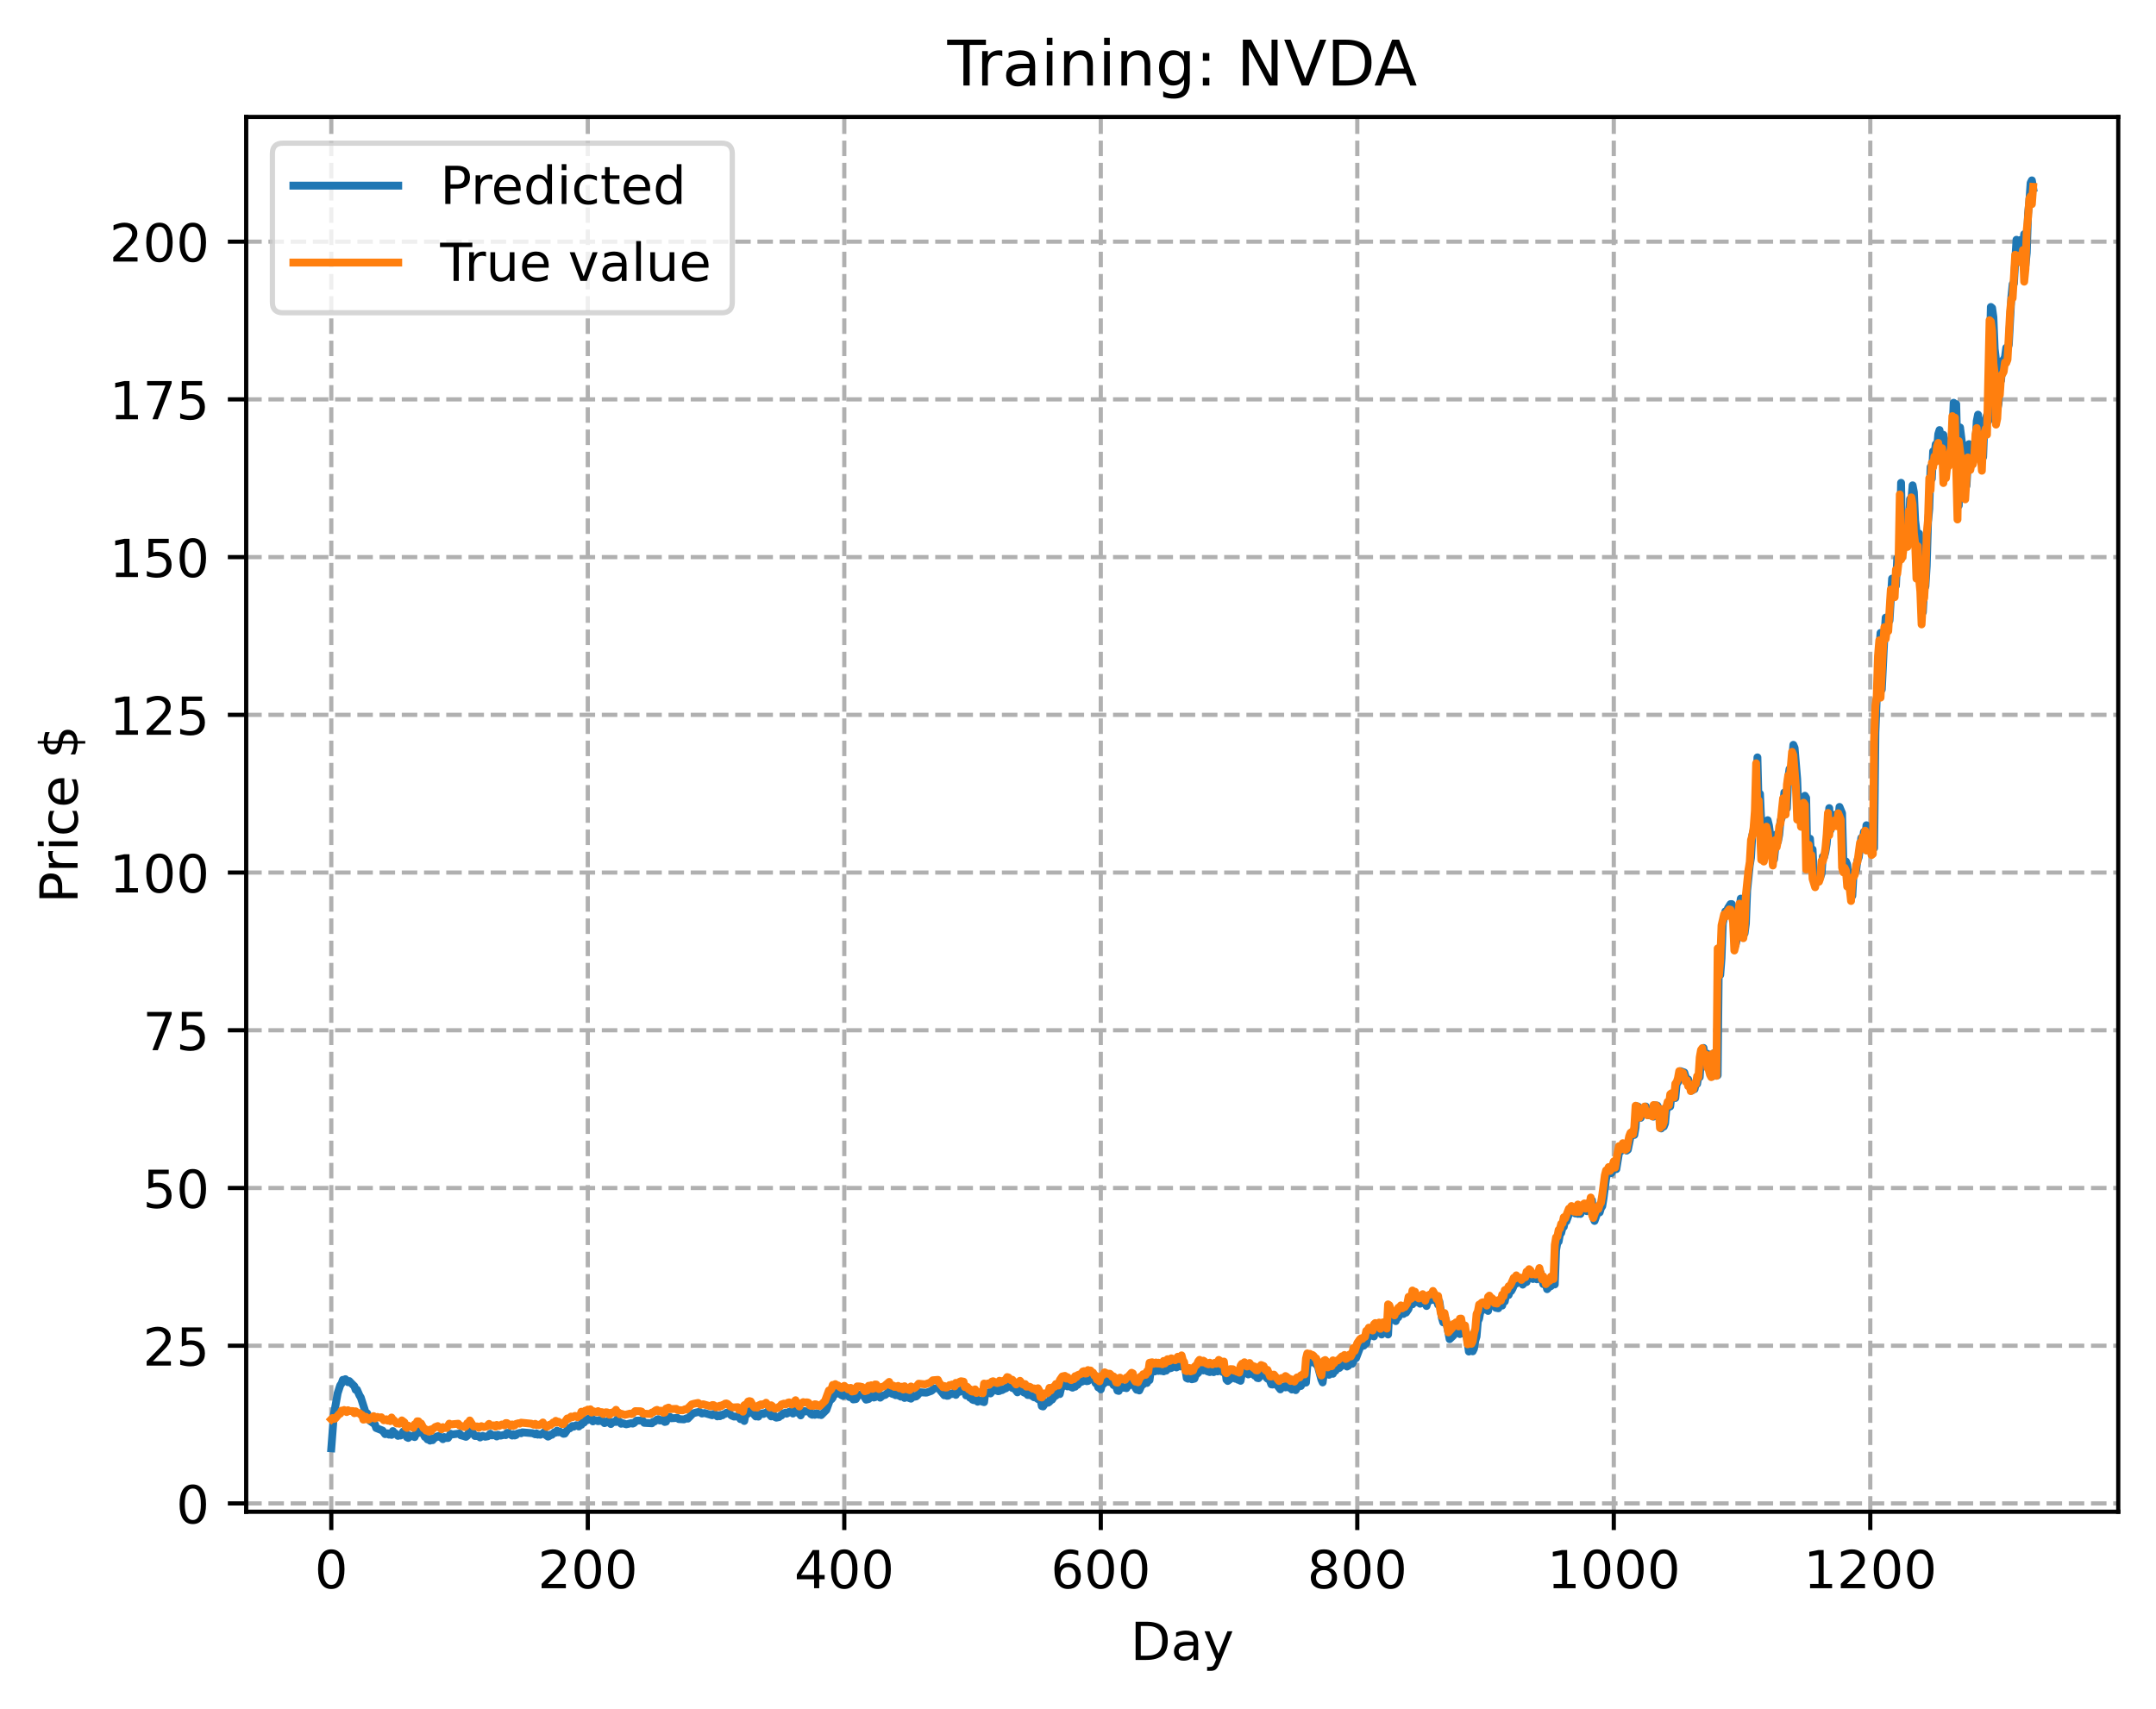 <?xml version="1.0" encoding="utf-8" standalone="no"?>
<!DOCTYPE svg PUBLIC "-//W3C//DTD SVG 1.1//EN"
  "http://www.w3.org/Graphics/SVG/1.1/DTD/svg11.dtd">
<!-- Created with matplotlib (https://matplotlib.org/) -->
<svg height="325.986pt" version="1.1" viewBox="0 0 411.286 325.986" width="411.286pt" xmlns="http://www.w3.org/2000/svg" xmlns:xlink="http://www.w3.org/1999/xlink">
 <defs>
  <style type="text/css">
*{stroke-linecap:butt;stroke-linejoin:round;}
  </style>
 </defs>
 <g id="figure_1">
  <g id="patch_1">
   <path d="M 0 325.986 
L 411.286 325.986 
L 411.286 0 
L 0 0 
z
" style="fill:#ffffff;"/>
  </g>
  <g id="axes_1">
   <g id="patch_2">
    <path d="M 46.966 288.43 
L 404.086 288.43 
L 404.086 22.318 
L 46.966 22.318 
z
" style="fill:#ffffff;"/>
   </g>
   <g id="matplotlib.axis_1">
    <g id="xtick_1">
     <g id="line2d_1">
      <path clip-path="url(#p8da25fc115)" d="M 63.198 288.43 
L 63.198 22.318 
" style="fill:none;stroke:#b0b0b0;stroke-dasharray:2.96,1.28;stroke-dashoffset:0;stroke-width:0.8;"/>
     </g>
     <g id="line2d_2">
      <defs>
       <path d="M 0 0 
L 0 3.5 
" id="mea43610910" style="stroke:#000000;stroke-width:0.8;"/>
      </defs>
      <g>
       <use style="stroke:#000000;stroke-width:0.8;" x="63.198" xlink:href="#mea43610910" y="288.43"/>
      </g>
     </g>
     <g id="text_1">
      <!-- 0 -->
      <defs>
       <path d="M 31.781 66.406 
Q 24.172 66.406 20.328 58.906 
Q 16.5 51.422 16.5 36.375 
Q 16.5 21.391 20.328 13.891 
Q 24.172 6.391 31.781 6.391 
Q 39.453 6.391 43.281 13.891 
Q 47.125 21.391 47.125 36.375 
Q 47.125 51.422 43.281 58.906 
Q 39.453 66.406 31.781 66.406 
z
M 31.781 74.219 
Q 44.047 74.219 50.516 64.516 
Q 56.984 54.828 56.984 36.375 
Q 56.984 17.969 50.516 8.266 
Q 44.047 -1.422 31.781 -1.422 
Q 19.531 -1.422 13.062 8.266 
Q 6.594 17.969 6.594 36.375 
Q 6.594 54.828 13.062 64.516 
Q 19.531 74.219 31.781 74.219 
z
" id="DejaVuSans-48"/>
      </defs>
      <g transform="translate(60.017 303.029)scale(0.1 -0.1)">
       <use xlink:href="#DejaVuSans-48"/>
      </g>
     </g>
    </g>
    <g id="xtick_2">
     <g id="line2d_3">
      <path clip-path="url(#p8da25fc115)" d="M 112.129 288.43 
L 112.129 22.318 
" style="fill:none;stroke:#b0b0b0;stroke-dasharray:2.96,1.28;stroke-dashoffset:0;stroke-width:0.8;"/>
     </g>
     <g id="line2d_4">
      <g>
       <use style="stroke:#000000;stroke-width:0.8;" x="112.129" xlink:href="#mea43610910" y="288.43"/>
      </g>
     </g>
     <g id="text_2">
      <!-- 200 -->
      <defs>
       <path d="M 19.188 8.297 
L 53.609 8.297 
L 53.609 0 
L 7.328 0 
L 7.328 8.297 
Q 12.938 14.109 22.625 23.891 
Q 32.328 33.688 34.812 36.531 
Q 39.547 41.844 41.422 45.531 
Q 43.312 49.219 43.312 52.781 
Q 43.312 58.594 39.234 62.25 
Q 35.156 65.922 28.609 65.922 
Q 23.969 65.922 18.812 64.312 
Q 13.672 62.703 7.812 59.422 
L 7.812 69.391 
Q 13.766 71.781 18.938 73 
Q 24.125 74.219 28.422 74.219 
Q 39.75 74.219 46.484 68.547 
Q 53.219 62.891 53.219 53.422 
Q 53.219 48.922 51.531 44.891 
Q 49.859 40.875 45.406 35.406 
Q 44.188 33.984 37.641 27.219 
Q 31.109 20.453 19.188 8.297 
z
" id="DejaVuSans-50"/>
      </defs>
      <g transform="translate(102.585 303.029)scale(0.1 -0.1)">
       <use xlink:href="#DejaVuSans-50"/>
       <use x="63.623" xlink:href="#DejaVuSans-48"/>
       <use x="127.246" xlink:href="#DejaVuSans-48"/>
      </g>
     </g>
    </g>
    <g id="xtick_3">
     <g id="line2d_5">
      <path clip-path="url(#p8da25fc115)" d="M 161.06 288.43 
L 161.06 22.318 
" style="fill:none;stroke:#b0b0b0;stroke-dasharray:2.96,1.28;stroke-dashoffset:0;stroke-width:0.8;"/>
     </g>
     <g id="line2d_6">
      <g>
       <use style="stroke:#000000;stroke-width:0.8;" x="161.06" xlink:href="#mea43610910" y="288.43"/>
      </g>
     </g>
     <g id="text_3">
      <!-- 400 -->
      <defs>
       <path d="M 37.797 64.312 
L 12.891 25.391 
L 37.797 25.391 
z
M 35.203 72.906 
L 47.609 72.906 
L 47.609 25.391 
L 58.016 25.391 
L 58.016 17.188 
L 47.609 17.188 
L 47.609 0 
L 37.797 0 
L 37.797 17.188 
L 4.891 17.188 
L 4.891 26.703 
z
" id="DejaVuSans-52"/>
      </defs>
      <g transform="translate(151.516 303.029)scale(0.1 -0.1)">
       <use xlink:href="#DejaVuSans-52"/>
       <use x="63.623" xlink:href="#DejaVuSans-48"/>
       <use x="127.246" xlink:href="#DejaVuSans-48"/>
      </g>
     </g>
    </g>
    <g id="xtick_4">
     <g id="line2d_7">
      <path clip-path="url(#p8da25fc115)" d="M 209.99 288.43 
L 209.99 22.318 
" style="fill:none;stroke:#b0b0b0;stroke-dasharray:2.96,1.28;stroke-dashoffset:0;stroke-width:0.8;"/>
     </g>
     <g id="line2d_8">
      <g>
       <use style="stroke:#000000;stroke-width:0.8;" x="209.99" xlink:href="#mea43610910" y="288.43"/>
      </g>
     </g>
     <g id="text_4">
      <!-- 600 -->
      <defs>
       <path d="M 33.016 40.375 
Q 26.375 40.375 22.484 35.828 
Q 18.609 31.297 18.609 23.391 
Q 18.609 15.531 22.484 10.953 
Q 26.375 6.391 33.016 6.391 
Q 39.656 6.391 43.531 10.953 
Q 47.406 15.531 47.406 23.391 
Q 47.406 31.297 43.531 35.828 
Q 39.656 40.375 33.016 40.375 
z
M 52.594 71.297 
L 52.594 62.312 
Q 48.875 64.062 45.094 64.984 
Q 41.312 65.922 37.594 65.922 
Q 27.828 65.922 22.672 59.328 
Q 17.531 52.734 16.797 39.406 
Q 19.672 43.656 24.016 45.922 
Q 28.375 48.188 33.594 48.188 
Q 44.578 48.188 50.953 41.516 
Q 57.328 34.859 57.328 23.391 
Q 57.328 12.156 50.688 5.359 
Q 44.047 -1.422 33.016 -1.422 
Q 20.359 -1.422 13.672 8.266 
Q 6.984 17.969 6.984 36.375 
Q 6.984 53.656 15.188 63.938 
Q 23.391 74.219 37.203 74.219 
Q 40.922 74.219 44.703 73.484 
Q 48.484 72.75 52.594 71.297 
z
" id="DejaVuSans-54"/>
      </defs>
      <g transform="translate(200.446 303.029)scale(0.1 -0.1)">
       <use xlink:href="#DejaVuSans-54"/>
       <use x="63.623" xlink:href="#DejaVuSans-48"/>
       <use x="127.246" xlink:href="#DejaVuSans-48"/>
      </g>
     </g>
    </g>
    <g id="xtick_5">
     <g id="line2d_9">
      <path clip-path="url(#p8da25fc115)" d="M 258.921 288.43 
L 258.921 22.318 
" style="fill:none;stroke:#b0b0b0;stroke-dasharray:2.96,1.28;stroke-dashoffset:0;stroke-width:0.8;"/>
     </g>
     <g id="line2d_10">
      <g>
       <use style="stroke:#000000;stroke-width:0.8;" x="258.921" xlink:href="#mea43610910" y="288.43"/>
      </g>
     </g>
     <g id="text_5">
      <!-- 800 -->
      <defs>
       <path d="M 31.781 34.625 
Q 24.75 34.625 20.719 30.859 
Q 16.703 27.094 16.703 20.516 
Q 16.703 13.922 20.719 10.156 
Q 24.75 6.391 31.781 6.391 
Q 38.812 6.391 42.859 10.172 
Q 46.922 13.969 46.922 20.516 
Q 46.922 27.094 42.891 30.859 
Q 38.875 34.625 31.781 34.625 
z
M 21.922 38.812 
Q 15.578 40.375 12.031 44.719 
Q 8.5 49.078 8.5 55.328 
Q 8.5 64.062 14.719 69.141 
Q 20.953 74.219 31.781 74.219 
Q 42.672 74.219 48.875 69.141 
Q 55.078 64.062 55.078 55.328 
Q 55.078 49.078 51.531 44.719 
Q 48 40.375 41.703 38.812 
Q 48.828 37.156 52.797 32.312 
Q 56.781 27.484 56.781 20.516 
Q 56.781 9.906 50.312 4.234 
Q 43.844 -1.422 31.781 -1.422 
Q 19.734 -1.422 13.25 4.234 
Q 6.781 9.906 6.781 20.516 
Q 6.781 27.484 10.781 32.312 
Q 14.797 37.156 21.922 38.812 
z
M 18.312 54.391 
Q 18.312 48.734 21.844 45.562 
Q 25.391 42.391 31.781 42.391 
Q 38.141 42.391 41.719 45.562 
Q 45.312 48.734 45.312 54.391 
Q 45.312 60.062 41.719 63.234 
Q 38.141 66.406 31.781 66.406 
Q 25.391 66.406 21.844 63.234 
Q 18.312 60.062 18.312 54.391 
z
" id="DejaVuSans-56"/>
      </defs>
      <g transform="translate(249.377 303.029)scale(0.1 -0.1)">
       <use xlink:href="#DejaVuSans-56"/>
       <use x="63.623" xlink:href="#DejaVuSans-48"/>
       <use x="127.246" xlink:href="#DejaVuSans-48"/>
      </g>
     </g>
    </g>
    <g id="xtick_6">
     <g id="line2d_11">
      <path clip-path="url(#p8da25fc115)" d="M 307.851 288.43 
L 307.851 22.318 
" style="fill:none;stroke:#b0b0b0;stroke-dasharray:2.96,1.28;stroke-dashoffset:0;stroke-width:0.8;"/>
     </g>
     <g id="line2d_12">
      <g>
       <use style="stroke:#000000;stroke-width:0.8;" x="307.851" xlink:href="#mea43610910" y="288.43"/>
      </g>
     </g>
     <g id="text_6">
      <!-- 1000 -->
      <defs>
       <path d="M 12.406 8.297 
L 28.516 8.297 
L 28.516 63.922 
L 10.984 60.406 
L 10.984 69.391 
L 28.422 72.906 
L 38.281 72.906 
L 38.281 8.297 
L 54.391 8.297 
L 54.391 0 
L 12.406 0 
z
" id="DejaVuSans-49"/>
      </defs>
      <g transform="translate(295.126 303.029)scale(0.1 -0.1)">
       <use xlink:href="#DejaVuSans-49"/>
       <use x="63.623" xlink:href="#DejaVuSans-48"/>
       <use x="127.246" xlink:href="#DejaVuSans-48"/>
       <use x="190.869" xlink:href="#DejaVuSans-48"/>
      </g>
     </g>
    </g>
    <g id="xtick_7">
     <g id="line2d_13">
      <path clip-path="url(#p8da25fc115)" d="M 356.782 288.43 
L 356.782 22.318 
" style="fill:none;stroke:#b0b0b0;stroke-dasharray:2.96,1.28;stroke-dashoffset:0;stroke-width:0.8;"/>
     </g>
     <g id="line2d_14">
      <g>
       <use style="stroke:#000000;stroke-width:0.8;" x="356.782" xlink:href="#mea43610910" y="288.43"/>
      </g>
     </g>
     <g id="text_7">
      <!-- 1200 -->
      <g transform="translate(344.057 303.029)scale(0.1 -0.1)">
       <use xlink:href="#DejaVuSans-49"/>
       <use x="63.623" xlink:href="#DejaVuSans-50"/>
       <use x="127.246" xlink:href="#DejaVuSans-48"/>
       <use x="190.869" xlink:href="#DejaVuSans-48"/>
      </g>
     </g>
    </g>
    <g id="text_8">
     <!-- Day -->
     <defs>
      <path d="M 19.672 64.797 
L 19.672 8.109 
L 31.594 8.109 
Q 46.688 8.109 53.688 14.938 
Q 60.688 21.781 60.688 36.531 
Q 60.688 51.172 53.688 57.984 
Q 46.688 64.797 31.594 64.797 
z
M 9.812 72.906 
L 30.078 72.906 
Q 51.266 72.906 61.172 64.094 
Q 71.094 55.281 71.094 36.531 
Q 71.094 17.672 61.125 8.828 
Q 51.172 0 30.078 0 
L 9.812 0 
z
" id="DejaVuSans-68"/>
      <path d="M 34.281 27.484 
Q 23.391 27.484 19.188 25 
Q 14.984 22.516 14.984 16.5 
Q 14.984 11.719 18.141 8.906 
Q 21.297 6.109 26.703 6.109 
Q 34.188 6.109 38.703 11.406 
Q 43.219 16.703 43.219 25.484 
L 43.219 27.484 
z
M 52.203 31.203 
L 52.203 0 
L 43.219 0 
L 43.219 8.297 
Q 40.141 3.328 35.547 0.953 
Q 30.953 -1.422 24.312 -1.422 
Q 15.922 -1.422 10.953 3.297 
Q 6 8.016 6 15.922 
Q 6 25.141 12.172 29.828 
Q 18.359 34.516 30.609 34.516 
L 43.219 34.516 
L 43.219 35.406 
Q 43.219 41.609 39.141 45 
Q 35.062 48.391 27.688 48.391 
Q 23 48.391 18.547 47.266 
Q 14.109 46.141 10.016 43.891 
L 10.016 52.203 
Q 14.938 54.109 19.578 55.047 
Q 24.219 56 28.609 56 
Q 40.484 56 46.344 49.844 
Q 52.203 43.703 52.203 31.203 
z
" id="DejaVuSans-97"/>
      <path d="M 32.172 -5.078 
Q 28.375 -14.844 24.75 -17.812 
Q 21.141 -20.797 15.094 -20.797 
L 7.906 -20.797 
L 7.906 -13.281 
L 13.188 -13.281 
Q 16.891 -13.281 18.938 -11.516 
Q 21 -9.766 23.484 -3.219 
L 25.094 0.875 
L 2.984 54.688 
L 12.5 54.688 
L 29.594 11.922 
L 46.688 54.688 
L 56.203 54.688 
z
" id="DejaVuSans-121"/>
     </defs>
     <g transform="translate(215.652 316.707)scale(0.1 -0.1)">
      <use xlink:href="#DejaVuSans-68"/>
      <use x="77.002" xlink:href="#DejaVuSans-97"/>
      <use x="138.281" xlink:href="#DejaVuSans-121"/>
     </g>
    </g>
   </g>
   <g id="matplotlib.axis_2">
    <g id="ytick_1">
     <g id="line2d_15">
      <path clip-path="url(#p8da25fc115)" d="M 46.966 286.845 
L 404.086 286.845 
" style="fill:none;stroke:#b0b0b0;stroke-dasharray:2.96,1.28;stroke-dashoffset:0;stroke-width:0.8;"/>
     </g>
     <g id="line2d_16">
      <defs>
       <path d="M 0 0 
L -3.5 0 
" id="me049cf51a2" style="stroke:#000000;stroke-width:0.8;"/>
      </defs>
      <g>
       <use style="stroke:#000000;stroke-width:0.8;" x="46.966" xlink:href="#me049cf51a2" y="286.845"/>
      </g>
     </g>
     <g id="text_9">
      <!-- 0 -->
      <g transform="translate(33.603 290.644)scale(0.1 -0.1)">
       <use xlink:href="#DejaVuSans-48"/>
      </g>
     </g>
    </g>
    <g id="ytick_2">
     <g id="line2d_17">
      <path clip-path="url(#p8da25fc115)" d="M 46.966 256.753 
L 404.086 256.753 
" style="fill:none;stroke:#b0b0b0;stroke-dasharray:2.96,1.28;stroke-dashoffset:0;stroke-width:0.8;"/>
     </g>
     <g id="line2d_18">
      <g>
       <use style="stroke:#000000;stroke-width:0.8;" x="46.966" xlink:href="#me049cf51a2" y="256.753"/>
      </g>
     </g>
     <g id="text_10">
      <!-- 25 -->
      <defs>
       <path d="M 10.797 72.906 
L 49.516 72.906 
L 49.516 64.594 
L 19.828 64.594 
L 19.828 46.734 
Q 21.969 47.469 24.109 47.828 
Q 26.266 48.188 28.422 48.188 
Q 40.625 48.188 47.75 41.5 
Q 54.891 34.812 54.891 23.391 
Q 54.891 11.625 47.562 5.094 
Q 40.234 -1.422 26.906 -1.422 
Q 22.312 -1.422 17.547 -0.641 
Q 12.797 0.141 7.719 1.703 
L 7.719 11.625 
Q 12.109 9.234 16.797 8.062 
Q 21.484 6.891 26.703 6.891 
Q 35.156 6.891 40.078 11.328 
Q 45.016 15.766 45.016 23.391 
Q 45.016 31 40.078 35.438 
Q 35.156 39.891 26.703 39.891 
Q 22.75 39.891 18.812 39.016 
Q 14.891 38.141 10.797 36.281 
z
" id="DejaVuSans-53"/>
      </defs>
      <g transform="translate(27.241 260.552)scale(0.1 -0.1)">
       <use xlink:href="#DejaVuSans-50"/>
       <use x="63.623" xlink:href="#DejaVuSans-53"/>
      </g>
     </g>
    </g>
    <g id="ytick_3">
     <g id="line2d_19">
      <path clip-path="url(#p8da25fc115)" d="M 46.966 226.661 
L 404.086 226.661 
" style="fill:none;stroke:#b0b0b0;stroke-dasharray:2.96,1.28;stroke-dashoffset:0;stroke-width:0.8;"/>
     </g>
     <g id="line2d_20">
      <g>
       <use style="stroke:#000000;stroke-width:0.8;" x="46.966" xlink:href="#me049cf51a2" y="226.661"/>
      </g>
     </g>
     <g id="text_11">
      <!-- 50 -->
      <g transform="translate(27.241 230.46)scale(0.1 -0.1)">
       <use xlink:href="#DejaVuSans-53"/>
       <use x="63.623" xlink:href="#DejaVuSans-48"/>
      </g>
     </g>
    </g>
    <g id="ytick_4">
     <g id="line2d_21">
      <path clip-path="url(#p8da25fc115)" d="M 46.966 196.569 
L 404.086 196.569 
" style="fill:none;stroke:#b0b0b0;stroke-dasharray:2.96,1.28;stroke-dashoffset:0;stroke-width:0.8;"/>
     </g>
     <g id="line2d_22">
      <g>
       <use style="stroke:#000000;stroke-width:0.8;" x="46.966" xlink:href="#me049cf51a2" y="196.569"/>
      </g>
     </g>
     <g id="text_12">
      <!-- 75 -->
      <defs>
       <path d="M 8.203 72.906 
L 55.078 72.906 
L 55.078 68.703 
L 28.609 0 
L 18.312 0 
L 43.219 64.594 
L 8.203 64.594 
z
" id="DejaVuSans-55"/>
      </defs>
      <g transform="translate(27.241 200.368)scale(0.1 -0.1)">
       <use xlink:href="#DejaVuSans-55"/>
       <use x="63.623" xlink:href="#DejaVuSans-53"/>
      </g>
     </g>
    </g>
    <g id="ytick_5">
     <g id="line2d_23">
      <path clip-path="url(#p8da25fc115)" d="M 46.966 166.477 
L 404.086 166.477 
" style="fill:none;stroke:#b0b0b0;stroke-dasharray:2.96,1.28;stroke-dashoffset:0;stroke-width:0.8;"/>
     </g>
     <g id="line2d_24">
      <g>
       <use style="stroke:#000000;stroke-width:0.8;" x="46.966" xlink:href="#me049cf51a2" y="166.477"/>
      </g>
     </g>
     <g id="text_13">
      <!-- 100 -->
      <g transform="translate(20.878 170.276)scale(0.1 -0.1)">
       <use xlink:href="#DejaVuSans-49"/>
       <use x="63.623" xlink:href="#DejaVuSans-48"/>
       <use x="127.246" xlink:href="#DejaVuSans-48"/>
      </g>
     </g>
    </g>
    <g id="ytick_6">
     <g id="line2d_25">
      <path clip-path="url(#p8da25fc115)" d="M 46.966 136.384 
L 404.086 136.384 
" style="fill:none;stroke:#b0b0b0;stroke-dasharray:2.96,1.28;stroke-dashoffset:0;stroke-width:0.8;"/>
     </g>
     <g id="line2d_26">
      <g>
       <use style="stroke:#000000;stroke-width:0.8;" x="46.966" xlink:href="#me049cf51a2" y="136.384"/>
      </g>
     </g>
     <g id="text_14">
      <!-- 125 -->
      <g transform="translate(20.878 140.184)scale(0.1 -0.1)">
       <use xlink:href="#DejaVuSans-49"/>
       <use x="63.623" xlink:href="#DejaVuSans-50"/>
       <use x="127.246" xlink:href="#DejaVuSans-53"/>
      </g>
     </g>
    </g>
    <g id="ytick_7">
     <g id="line2d_27">
      <path clip-path="url(#p8da25fc115)" d="M 46.966 106.292 
L 404.086 106.292 
" style="fill:none;stroke:#b0b0b0;stroke-dasharray:2.96,1.28;stroke-dashoffset:0;stroke-width:0.8;"/>
     </g>
     <g id="line2d_28">
      <g>
       <use style="stroke:#000000;stroke-width:0.8;" x="46.966" xlink:href="#me049cf51a2" y="106.292"/>
      </g>
     </g>
     <g id="text_15">
      <!-- 150 -->
      <g transform="translate(20.878 110.091)scale(0.1 -0.1)">
       <use xlink:href="#DejaVuSans-49"/>
       <use x="63.623" xlink:href="#DejaVuSans-53"/>
       <use x="127.246" xlink:href="#DejaVuSans-48"/>
      </g>
     </g>
    </g>
    <g id="ytick_8">
     <g id="line2d_29">
      <path clip-path="url(#p8da25fc115)" d="M 46.966 76.2 
L 404.086 76.2 
" style="fill:none;stroke:#b0b0b0;stroke-dasharray:2.96,1.28;stroke-dashoffset:0;stroke-width:0.8;"/>
     </g>
     <g id="line2d_30">
      <g>
       <use style="stroke:#000000;stroke-width:0.8;" x="46.966" xlink:href="#me049cf51a2" y="76.2"/>
      </g>
     </g>
     <g id="text_16">
      <!-- 175 -->
      <g transform="translate(20.878 79.999)scale(0.1 -0.1)">
       <use xlink:href="#DejaVuSans-49"/>
       <use x="63.623" xlink:href="#DejaVuSans-55"/>
       <use x="127.246" xlink:href="#DejaVuSans-53"/>
      </g>
     </g>
    </g>
    <g id="ytick_9">
     <g id="line2d_31">
      <path clip-path="url(#p8da25fc115)" d="M 46.966 46.108 
L 404.086 46.108 
" style="fill:none;stroke:#b0b0b0;stroke-dasharray:2.96,1.28;stroke-dashoffset:0;stroke-width:0.8;"/>
     </g>
     <g id="line2d_32">
      <g>
       <use style="stroke:#000000;stroke-width:0.8;" x="46.966" xlink:href="#me049cf51a2" y="46.108"/>
      </g>
     </g>
     <g id="text_17">
      <!-- 200 -->
      <g transform="translate(20.878 49.907)scale(0.1 -0.1)">
       <use xlink:href="#DejaVuSans-50"/>
       <use x="63.623" xlink:href="#DejaVuSans-48"/>
       <use x="127.246" xlink:href="#DejaVuSans-48"/>
      </g>
     </g>
    </g>
    <g id="text_18">
     <!-- Price $ -->
     <defs>
      <path d="M 19.672 64.797 
L 19.672 37.406 
L 32.078 37.406 
Q 38.969 37.406 42.719 40.969 
Q 46.484 44.531 46.484 51.125 
Q 46.484 57.672 42.719 61.234 
Q 38.969 64.797 32.078 64.797 
z
M 9.812 72.906 
L 32.078 72.906 
Q 44.344 72.906 50.609 67.359 
Q 56.891 61.812 56.891 51.125 
Q 56.891 40.328 50.609 34.812 
Q 44.344 29.297 32.078 29.297 
L 19.672 29.297 
L 19.672 0 
L 9.812 0 
z
" id="DejaVuSans-80"/>
      <path d="M 41.109 46.297 
Q 39.594 47.172 37.812 47.578 
Q 36.031 48 33.891 48 
Q 26.266 48 22.188 43.047 
Q 18.109 38.094 18.109 28.812 
L 18.109 0 
L 9.078 0 
L 9.078 54.688 
L 18.109 54.688 
L 18.109 46.188 
Q 20.953 51.172 25.484 53.578 
Q 30.031 56 36.531 56 
Q 37.453 56 38.578 55.875 
Q 39.703 55.766 41.062 55.516 
z
" id="DejaVuSans-114"/>
      <path d="M 9.422 54.688 
L 18.406 54.688 
L 18.406 0 
L 9.422 0 
z
M 9.422 75.984 
L 18.406 75.984 
L 18.406 64.594 
L 9.422 64.594 
z
" id="DejaVuSans-105"/>
      <path d="M 48.781 52.594 
L 48.781 44.188 
Q 44.969 46.297 41.141 47.344 
Q 37.312 48.391 33.406 48.391 
Q 24.656 48.391 19.812 42.844 
Q 14.984 37.312 14.984 27.297 
Q 14.984 17.281 19.812 11.734 
Q 24.656 6.203 33.406 6.203 
Q 37.312 6.203 41.141 7.25 
Q 44.969 8.297 48.781 10.406 
L 48.781 2.094 
Q 45.016 0.344 40.984 -0.531 
Q 36.969 -1.422 32.422 -1.422 
Q 20.062 -1.422 12.781 6.344 
Q 5.516 14.109 5.516 27.297 
Q 5.516 40.672 12.859 48.328 
Q 20.219 56 33.016 56 
Q 37.156 56 41.109 55.141 
Q 45.062 54.297 48.781 52.594 
z
" id="DejaVuSans-99"/>
      <path d="M 56.203 29.594 
L 56.203 25.203 
L 14.891 25.203 
Q 15.484 15.922 20.484 11.062 
Q 25.484 6.203 34.422 6.203 
Q 39.594 6.203 44.453 7.469 
Q 49.312 8.734 54.109 11.281 
L 54.109 2.781 
Q 49.266 0.734 44.188 -0.344 
Q 39.109 -1.422 33.891 -1.422 
Q 20.797 -1.422 13.156 6.188 
Q 5.516 13.812 5.516 26.812 
Q 5.516 40.234 12.766 48.109 
Q 20.016 56 32.328 56 
Q 43.359 56 49.781 48.891 
Q 56.203 41.797 56.203 29.594 
z
M 47.219 32.234 
Q 47.125 39.594 43.094 43.984 
Q 39.062 48.391 32.422 48.391 
Q 24.906 48.391 20.391 44.141 
Q 15.875 39.891 15.188 32.172 
z
" id="DejaVuSans-101"/>
      <path id="DejaVuSans-32"/>
      <path d="M 33.797 -14.703 
L 28.906 -14.703 
L 28.859 0 
Q 23.734 0.094 18.609 1.188 
Q 13.484 2.297 8.297 4.5 
L 8.297 13.281 
Q 13.281 10.156 18.375 8.562 
Q 23.484 6.984 28.906 6.938 
L 28.906 29.203 
Q 18.109 30.953 13.203 35.156 
Q 8.297 39.359 8.297 46.688 
Q 8.297 54.641 13.625 59.219 
Q 18.953 63.812 28.906 64.5 
L 28.906 75.984 
L 33.797 75.984 
L 33.797 64.656 
Q 38.328 64.453 42.578 63.688 
Q 46.828 62.938 50.875 61.625 
L 50.875 53.078 
Q 46.828 55.125 42.547 56.25 
Q 38.281 57.375 33.797 57.562 
L 33.797 36.719 
Q 44.875 35.016 50.094 30.609 
Q 55.328 26.219 55.328 18.609 
Q 55.328 10.359 49.781 5.594 
Q 44.234 0.828 33.797 0.094 
z
M 28.906 37.594 
L 28.906 57.625 
Q 23.25 56.984 20.266 54.391 
Q 17.281 51.812 17.281 47.516 
Q 17.281 43.312 20.031 40.969 
Q 22.797 38.625 28.906 37.594 
z
M 33.797 28.219 
L 33.797 7.078 
Q 39.984 7.906 43.141 10.594 
Q 46.297 13.281 46.297 17.672 
Q 46.297 21.969 43.281 24.5 
Q 40.281 27.047 33.797 28.219 
z
" id="DejaVuSans-36"/>
     </defs>
     <g transform="translate(14.798 172.342)rotate(-90)scale(0.1 -0.1)">
      <use xlink:href="#DejaVuSans-80"/>
      <use x="58.553" xlink:href="#DejaVuSans-114"/>
      <use x="99.666" xlink:href="#DejaVuSans-105"/>
      <use x="127.449" xlink:href="#DejaVuSans-99"/>
      <use x="182.43" xlink:href="#DejaVuSans-101"/>
      <use x="243.953" xlink:href="#DejaVuSans-32"/>
      <use x="275.74" xlink:href="#DejaVuSans-36"/>
     </g>
    </g>
   </g>
   <g id="line2d_33">
    <path clip-path="url(#p8da25fc115)" d="M 63.198 276.334 
L 63.688 269.909 
L 64.422 265.799 
L 64.911 264.296 
L 65.156 263.962 
L 65.4 263.264 
L 65.645 263.338 
L 65.89 263.135 
L 66.379 263.714 
L 66.623 263.493 
L 67.113 264.003 
L 67.602 264.482 
L 67.847 265.173 
L 68.091 265.131 
L 68.581 266.246 
L 68.825 266.628 
L 69.804 269.678 
L 70.049 269.652 
L 70.538 271.065 
L 71.517 271.754 
L 71.761 272.458 
L 72.984 272.948 
L 73.474 273.628 
L 73.963 273.467 
L 74.208 273.724 
L 74.452 273.643 
L 74.697 273.77 
L 74.942 273.035 
L 75.186 273.372 
L 75.431 273.473 
L 75.92 273.959 
L 76.165 273.816 
L 76.41 273.89 
L 76.654 273.639 
L 76.899 273.135 
L 77.144 273.195 
L 77.388 273.377 
L 77.633 274.227 
L 77.878 274.35 
L 78.122 273.879 
L 78.367 274.034 
L 78.611 273.989 
L 79.101 274.188 
L 79.345 273.471 
L 79.59 273.524 
L 79.835 272.87 
L 80.079 272.865 
L 80.324 273.332 
L 80.569 273.239 
L 81.058 274.164 
L 81.303 274.27 
L 81.547 274.633 
L 81.792 274.592 
L 82.037 274.866 
L 82.281 274.505 
L 82.526 274.781 
L 82.771 274.408 
L 83.015 274.332 
L 83.26 274.097 
L 83.749 273.945 
L 83.994 274.22 
L 84.239 274.314 
L 84.483 274.589 
L 84.728 274.178 
L 84.972 274.355 
L 85.462 274.367 
L 85.951 273.543 
L 86.196 273.695 
L 87.664 273.507 
L 87.908 273.849 
L 88.398 273.974 
L 88.887 274.14 
L 89.132 273.948 
L 89.376 273.393 
L 89.621 273.377 
L 89.866 272.866 
L 90.355 273.646 
L 90.599 273.98 
L 91.333 273.994 
L 91.578 274.263 
L 92.067 273.949 
L 92.557 274.125 
L 93.046 274.037 
L 93.535 273.535 
L 93.78 273.858 
L 94.514 273.82 
L 94.759 274.073 
L 95.003 273.737 
L 95.493 273.918 
L 96.227 273.746 
L 96.471 273.816 
L 96.716 273.383 
L 96.96 273.38 
L 97.694 273.901 
L 97.939 273.624 
L 98.184 273.888 
L 98.428 273.804 
L 98.673 273.528 
L 99.162 273.392 
L 99.407 273.462 
L 99.652 273.279 
L 101.609 273.452 
L 102.098 273.659 
L 102.343 273.482 
L 102.587 273.725 
L 102.832 273.656 
L 103.077 273.744 
L 103.566 273.464 
L 103.811 273.249 
L 104.055 273.756 
L 104.545 274.101 
L 104.789 273.974 
L 105.034 273.716 
L 105.279 273.755 
L 105.768 273.277 
L 106.013 273.347 
L 106.257 272.96 
L 106.502 273.279 
L 106.747 273.104 
L 107.481 273.56 
L 107.725 273.535 
L 108.459 272.464 
L 108.704 272.526 
L 109.193 272.072 
L 109.438 272.206 
L 109.927 271.92 
L 110.172 271.958 
L 110.416 272.166 
L 110.661 271.86 
L 110.906 271.844 
L 111.15 271.081 
L 111.395 271.433 
L 111.884 270.866 
L 112.129 270.942 
L 112.374 270.646 
L 112.618 270.674 
L 112.863 270.572 
L 113.108 271.194 
L 113.352 270.918 
L 114.086 271.155 
L 114.331 270.933 
L 114.575 271.132 
L 115.065 271.146 
L 115.309 271.527 
L 115.554 271.428 
L 115.799 271.197 
L 116.043 271.216 
L 116.533 271.702 
L 116.777 271.327 
L 117.022 271.357 
L 117.267 271.193 
L 117.511 271.305 
L 117.756 270.781 
L 118.001 271.261 
L 118.245 271.296 
L 118.49 271.647 
L 118.735 271.529 
L 119.469 271.755 
L 120.447 271.522 
L 120.692 271.618 
L 120.936 271.52 
L 121.426 271.043 
L 122.404 271.037 
L 122.649 271.102 
L 122.894 271.471 
L 124.362 271.555 
L 124.606 271.268 
L 124.851 271.233 
L 125.34 270.844 
L 125.585 270.756 
L 125.83 271.017 
L 126.074 271.026 
L 126.319 270.902 
L 126.808 271.306 
L 127.053 271.25 
L 127.297 270.52 
L 127.787 270.321 
L 128.031 270.602 
L 129.255 270.532 
L 129.499 270.758 
L 130.478 270.81 
L 130.967 270.598 
L 131.212 270.671 
L 132.191 269.675 
L 132.68 269.526 
L 133.414 269.356 
L 133.903 269.694 
L 134.392 269.595 
L 135.86 270.026 
L 136.105 269.78 
L 136.35 269.785 
L 136.839 270.241 
L 137.084 270.055 
L 137.328 270.206 
L 137.573 269.936 
L 137.818 270.036 
L 138.062 269.811 
L 138.307 269.776 
L 138.551 269.56 
L 138.796 269.509 
L 139.041 269.602 
L 139.53 270.068 
L 140.019 270.276 
L 140.998 270.229 
L 141.243 270.761 
L 141.487 270.791 
L 141.732 270.677 
L 141.977 271.117 
L 142.221 269.896 
L 142.711 269.709 
L 142.955 269.173 
L 143.2 269.078 
L 143.445 269.124 
L 143.934 269.981 
L 144.178 270.253 
L 144.423 270.107 
L 144.668 270.287 
L 144.912 269.892 
L 145.402 269.661 
L 145.646 269.78 
L 145.891 269.598 
L 146.136 269.608 
L 146.38 269.341 
L 147.114 270.24 
L 147.359 269.823 
L 147.604 270.006 
L 147.848 270.371 
L 148.093 270.485 
L 148.582 270.391 
L 148.827 270.146 
L 149.072 270.078 
L 149.316 269.709 
L 149.806 269.548 
L 150.05 269.724 
L 150.295 269.611 
L 150.539 269.354 
L 150.784 269.288 
L 151.273 269.698 
L 152.007 268.855 
L 152.252 269.583 
L 152.497 269.605 
L 152.741 270.051 
L 152.986 269.477 
L 153.475 269.212 
L 153.72 269.295 
L 154.209 269.244 
L 154.454 269.316 
L 154.699 269.81 
L 154.943 269.934 
L 155.188 269.759 
L 155.433 269.945 
L 155.677 269.637 
L 155.922 269.666 
L 156.166 269.923 
L 156.411 269.819 
L 156.656 269.991 
L 157.634 269.022 
L 158.368 266.992 
L 158.613 266.981 
L 158.858 266.668 
L 159.102 265.873 
L 159.347 266.013 
L 159.592 265.66 
L 159.836 265.838 
L 160.081 265.851 
L 160.57 266.215 
L 160.815 266.316 
L 161.304 265.888 
L 161.549 266.201 
L 161.794 266.226 
L 162.038 266.557 
L 162.283 266.349 
L 162.527 266.299 
L 162.772 267.009 
L 163.261 266.945 
L 163.751 266.096 
L 164.24 266.122 
L 164.729 266.24 
L 165.219 267.05 
L 165.708 266.925 
L 165.953 266.042 
L 166.197 266.187 
L 166.442 265.947 
L 166.687 266.644 
L 166.931 266.572 
L 167.176 265.791 
L 167.421 265.81 
L 167.91 266.67 
L 168.399 266.271 
L 168.888 266.135 
L 169.867 265.269 
L 170.112 265.898 
L 170.356 265.987 
L 170.601 265.935 
L 170.846 266.197 
L 171.09 266.076 
L 171.335 266.245 
L 171.58 266.007 
L 171.824 266.468 
L 172.069 266.447 
L 172.314 266.177 
L 172.558 266.724 
L 172.803 266.094 
L 173.292 266.68 
L 173.782 266.86 
L 174.026 266.168 
L 174.271 266.53 
L 174.76 266.436 
L 175.005 266.231 
L 175.494 265.632 
L 176.717 265.713 
L 177.696 265.365 
L 178.185 264.909 
L 179.164 264.799 
L 179.409 265.338 
L 180.142 266.218 
L 180.387 266 
L 180.632 266.313 
L 180.876 266.301 
L 181.366 265.879 
L 181.61 265.97 
L 181.855 265.772 
L 182.344 266.14 
L 182.589 265.471 
L 182.834 265.604 
L 183.078 265.542 
L 183.323 265.25 
L 183.812 265.164 
L 184.057 265.217 
L 184.302 266.248 
L 184.546 266.116 
L 184.791 266.214 
L 185.036 266.687 
L 185.28 266.657 
L 185.525 267.051 
L 185.77 267.145 
L 186.014 267.086 
L 186.259 266.734 
L 186.503 267.441 
L 186.748 267.222 
L 187.727 267.526 
L 187.971 265.676 
L 188.216 265.787 
L 188.461 265.773 
L 188.705 265.626 
L 188.95 265.863 
L 189.439 265.232 
L 189.684 265.132 
L 190.418 265.439 
L 190.663 265.393 
L 190.907 264.976 
L 191.152 265.234 
L 191.641 264.957 
L 191.886 264.892 
L 192.13 264.671 
L 192.375 264.247 
L 192.62 264.313 
L 193.109 264.822 
L 193.354 264.737 
L 193.843 265.335 
L 194.088 265.656 
L 194.332 265.332 
L 194.577 265.331 
L 194.822 264.992 
L 195.311 265.671 
L 195.556 265.777 
L 195.8 265.655 
L 196.045 266.159 
L 196.534 266.17 
L 196.779 266.266 
L 197.268 266.601 
L 197.513 266.564 
L 198.002 266.941 
L 198.247 266.552 
L 198.491 266.979 
L 198.736 268.276 
L 198.981 268.349 
L 199.47 267.593 
L 199.959 267.629 
L 200.204 267.449 
L 200.449 266.544 
L 200.693 267.053 
L 201.183 266.316 
L 201.427 266.287 
L 201.672 265.741 
L 202.161 265.99 
L 202.406 264.948 
L 202.895 264.188 
L 203.385 264.026 
L 203.629 264.522 
L 203.874 264.228 
L 204.363 264.66 
L 204.608 264.763 
L 204.852 264.473 
L 205.097 264.582 
L 205.342 264.019 
L 205.586 264.213 
L 205.831 263.818 
L 206.565 263.54 
L 206.81 263.131 
L 207.054 263.057 
L 207.299 263.525 
L 207.544 263.49 
L 207.788 262.855 
L 208.033 263.084 
L 208.278 262.94 
L 208.522 263.267 
L 208.767 263.355 
L 209.012 263.916 
L 209.256 263.937 
L 209.501 264.708 
L 209.746 264.797 
L 209.99 265.092 
L 210.235 264.149 
L 210.479 264.068 
L 210.724 263.836 
L 210.969 263.408 
L 211.458 263.659 
L 211.947 263.664 
L 212.192 263.89 
L 212.437 264.274 
L 212.681 264.178 
L 212.926 264.59 
L 213.171 265.318 
L 213.415 265.388 
L 213.66 264.532 
L 213.905 264.442 
L 214.149 264.745 
L 214.394 264.785 
L 214.639 264.691 
L 214.883 264.861 
L 215.128 264.428 
L 215.373 264.353 
L 216.106 263.502 
L 216.351 263.609 
L 216.596 264.779 
L 216.84 265.16 
L 217.085 264.597 
L 217.33 265.297 
L 217.819 264.211 
L 218.064 264.15 
L 218.308 263.761 
L 218.798 263.866 
L 219.042 263.174 
L 219.287 263.331 
L 219.532 261.524 
L 220.021 261.381 
L 220.266 261.669 
L 220.755 261.364 
L 221 261.564 
L 221.244 261.371 
L 221.489 261.567 
L 221.734 261.488 
L 221.978 261.653 
L 222.223 261.017 
L 222.467 261.51 
L 222.712 261.212 
L 222.957 260.698 
L 223.201 261.072 
L 223.446 261.001 
L 223.691 260.534 
L 224.425 260.903 
L 224.914 260.251 
L 225.159 260.711 
L 225.648 259.994 
L 225.893 260.91 
L 226.137 261.288 
L 226.382 262.938 
L 226.627 263.056 
L 226.871 262.577 
L 227.116 262.491 
L 227.361 263.162 
L 227.85 263.045 
L 228.094 262.341 
L 228.584 261.921 
L 228.828 261.319 
L 229.073 261.021 
L 229.562 261.474 
L 229.807 261.136 
L 230.052 261.291 
L 230.296 261.628 
L 230.786 261.789 
L 231.03 261.47 
L 231.52 261.799 
L 232.009 261.469 
L 232.254 261.658 
L 232.498 261.584 
L 232.743 260.919 
L 232.988 261.082 
L 233.232 261.775 
L 233.477 261.689 
L 233.722 261.221 
L 233.966 263.239 
L 234.211 263.481 
L 235.189 262.733 
L 235.434 262.776 
L 235.679 263.059 
L 235.923 263.065 
L 236.168 263.25 
L 236.413 263.29 
L 236.657 263.452 
L 236.902 262.123 
L 237.147 261.759 
L 237.391 261.76 
L 237.636 261.446 
L 238.125 262.236 
L 238.37 261.758 
L 238.615 261.543 
L 238.859 262.148 
L 239.104 262.009 
L 239.349 262.473 
L 239.593 262.195 
L 239.838 262.905 
L 240.082 262.957 
L 240.816 261.924 
L 241.306 262.126 
L 241.55 262.788 
L 241.795 263.044 
L 242.04 262.857 
L 242.529 264.137 
L 242.774 264.163 
L 243.018 263.829 
L 243.263 263.817 
L 244.242 265.088 
L 244.486 264.692 
L 244.731 264.544 
L 244.976 264.538 
L 245.22 264.711 
L 245.465 264.185 
L 245.709 264.327 
L 245.954 264.771 
L 246.199 264.661 
L 246.443 265.116 
L 246.688 264.828 
L 247.177 265.234 
L 247.667 264.438 
L 247.911 264.371 
L 248.156 264.445 
L 248.401 264.026 
L 248.645 263.918 
L 248.89 263.651 
L 249.135 263.793 
L 249.379 260.732 
L 249.624 259.739 
L 249.869 259.843 
L 250.113 259.728 
L 250.358 259.926 
L 250.603 259.864 
L 250.847 260.012 
L 251.092 260.361 
L 251.337 260.453 
L 252.07 263.215 
L 252.315 263.758 
L 252.56 261.947 
L 252.804 260.983 
L 253.049 260.876 
L 253.294 261.186 
L 253.538 262.305 
L 253.783 261.536 
L 254.028 261.474 
L 254.272 262.11 
L 254.517 261.001 
L 254.762 261.548 
L 255.006 261.134 
L 255.496 261.005 
L 256.23 260.249 
L 256.474 260.266 
L 256.719 259.968 
L 256.964 260.73 
L 257.208 260.593 
L 257.453 260.062 
L 257.697 259.853 
L 257.942 260.219 
L 258.187 259.719 
L 258.431 258.581 
L 258.676 259.148 
L 259.41 257.206 
L 259.899 256.655 
L 260.144 256.753 
L 260.389 256.395 
L 260.633 256.316 
L 260.878 255.145 
L 261.123 255.041 
L 261.367 254.501 
L 261.857 254.565 
L 262.101 254.984 
L 262.346 253.783 
L 262.591 253.542 
L 263.08 253.704 
L 263.325 253.422 
L 263.569 254.615 
L 263.814 253.791 
L 264.058 253.401 
L 264.303 253.647 
L 264.792 254.619 
L 265.037 250.011 
L 265.282 250.17 
L 265.526 250.876 
L 265.771 251.224 
L 266.016 251.346 
L 266.26 252.061 
L 266.505 251.337 
L 266.75 251.336 
L 266.994 250.58 
L 267.239 250.47 
L 267.484 250.141 
L 267.728 250.702 
L 267.973 250.4 
L 268.218 250.448 
L 268.707 249.737 
L 268.952 248.495 
L 269.196 248.788 
L 269.441 248.863 
L 269.685 247.268 
L 269.93 248.024 
L 270.175 247.472 
L 270.419 248.487 
L 270.664 248.156 
L 270.909 248.742 
L 271.153 248.647 
L 271.643 247.93 
L 272.132 249.179 
L 272.377 248.274 
L 272.866 248.105 
L 273.111 247.964 
L 273.355 248.004 
L 273.6 247.359 
L 274.089 248.225 
L 274.334 248.938 
L 274.579 248.32 
L 275.068 251.49 
L 275.313 252.302 
L 275.557 252.276 
L 275.802 251.709 
L 276.536 255.507 
L 277.27 254.801 
L 277.514 254.042 
L 277.759 254.09 
L 278.004 253.757 
L 278.493 254.534 
L 278.738 253.038 
L 278.982 253.01 
L 279.227 254.484 
L 279.472 254.3 
L 279.716 254.276 
L 280.206 257.869 
L 280.45 257.564 
L 280.94 257.825 
L 281.184 257.321 
L 281.429 255.815 
L 281.673 255.006 
L 281.918 252.122 
L 282.163 251.599 
L 282.407 250.249 
L 282.652 250.093 
L 283.141 249.626 
L 283.386 249.825 
L 283.631 249.799 
L 283.875 250.121 
L 284.12 248.419 
L 284.365 248.159 
L 284.609 248.479 
L 284.854 248.577 
L 285.099 248.814 
L 285.343 249.518 
L 285.833 249.614 
L 286.077 248.977 
L 286.322 248.894 
L 286.567 249.101 
L 286.811 247.965 
L 287.056 248.315 
L 287.301 247.134 
L 287.545 247.017 
L 287.79 247.089 
L 288.034 246.391 
L 288.279 246.326 
L 288.524 245.899 
L 289.013 244.762 
L 289.258 244.902 
L 289.502 244.264 
L 289.747 244.672 
L 289.992 244.722 
L 290.236 244.656 
L 290.481 245.099 
L 290.97 244.558 
L 291.215 244.606 
L 291.46 243.526 
L 291.704 243.403 
L 291.949 243.05 
L 292.194 243.235 
L 292.438 244.025 
L 292.683 243.857 
L 292.928 243.907 
L 293.172 244.079 
L 293.417 243.868 
L 293.661 243.838 
L 293.906 242.846 
L 294.395 244.999 
L 294.64 244.446 
L 294.885 244.975 
L 295.129 245.966 
L 295.374 245.734 
L 295.619 245.319 
L 295.863 245.395 
L 296.108 244.589 
L 296.353 244.474 
L 296.597 245.067 
L 296.842 238.553 
L 297.087 237.065 
L 297.331 236.901 
L 297.576 235.541 
L 297.821 235.243 
L 298.065 234.233 
L 298.31 234.077 
L 298.555 232.859 
L 298.799 233.028 
L 299.533 231.029 
L 299.778 230.889 
L 300.022 230.466 
L 300.267 231.241 
L 300.512 231.524 
L 300.756 231.416 
L 301.001 231.603 
L 301.246 230.176 
L 301.49 231.612 
L 301.735 230.924 
L 301.98 230.834 
L 302.224 230.276 
L 302.469 230.064 
L 302.714 231.08 
L 302.958 230.086 
L 303.203 230.447 
L 303.448 230.506 
L 303.692 229.002 
L 303.937 232.337 
L 304.182 232.949 
L 304.916 230.887 
L 305.16 231.321 
L 305.405 230.5 
L 305.649 230.145 
L 305.894 228.652 
L 306.383 224.845 
L 306.628 223.862 
L 306.873 223.833 
L 307.117 223.132 
L 307.362 223.828 
L 307.607 223.462 
L 308.096 221.892 
L 308.341 223.067 
L 308.83 220.072 
L 309.075 218.906 
L 309.319 219.567 
L 309.564 219.4 
L 309.809 218.278 
L 310.053 218.711 
L 310.298 219.532 
L 310.543 219.35 
L 311.032 216.936 
L 311.277 216.282 
L 311.521 216.094 
L 311.766 216.542 
L 312.01 215.106 
L 312.255 211.082 
L 312.5 211.131 
L 312.744 211.558 
L 312.989 213.278 
L 313.234 212.122 
L 313.723 211.596 
L 313.968 211.119 
L 314.212 212.281 
L 314.457 212.775 
L 314.702 212.184 
L 314.946 212.242 
L 315.436 213.047 
L 315.68 210.889 
L 315.925 211.646 
L 316.17 210.942 
L 316.414 212.067 
L 316.659 211.532 
L 316.904 215.302 
L 317.148 213.852 
L 317.393 214.943 
L 317.637 214.329 
L 317.882 211.598 
L 318.127 211.424 
L 318.371 210.424 
L 318.616 211.104 
L 318.861 208.957 
L 319.105 208.738 
L 319.35 208.79 
L 319.595 209.495 
L 319.839 206.832 
L 320.084 206.517 
L 320.329 205.741 
L 320.573 204.366 
L 321.307 204.617 
L 321.797 206.24 
L 322.041 205.934 
L 322.286 207.104 
L 322.531 206.755 
L 322.775 208.072 
L 323.02 207.328 
L 323.265 207.806 
L 323.509 206.621 
L 323.754 206.802 
L 323.998 205.299 
L 324.243 205.53 
L 324.488 201.723 
L 324.732 200.316 
L 324.977 199.94 
L 325.222 201.687 
L 325.466 201.801 
L 325.711 201.052 
L 325.956 203.572 
L 326.2 203.916 
L 326.445 204.879 
L 326.69 205.365 
L 326.934 200.936 
L 327.179 201.069 
L 327.424 202.512 
L 327.668 205.157 
L 327.913 180.886 
L 328.158 186.026 
L 328.402 182.857 
L 328.647 176.211 
L 329.136 173.873 
L 329.381 174.199 
L 329.625 173.275 
L 330.115 172.495 
L 330.359 172.494 
L 330.849 174.73 
L 331.093 180.22 
L 331.338 179.284 
L 331.583 175.215 
L 332.072 171.448 
L 332.806 178.085 
L 333.051 176.222 
L 333.295 169.91 
L 333.785 165.146 
L 334.029 163.651 
L 334.274 159.355 
L 334.519 158.495 
L 334.763 156.896 
L 335.008 153.62 
L 335.252 144.5 
L 335.497 154.15 
L 335.742 151.462 
L 336.231 162.734 
L 336.476 159.88 
L 336.72 163.089 
L 336.965 161.478 
L 337.21 156.488 
L 337.454 157.485 
L 337.944 161.134 
L 338.188 161.165 
L 338.433 163.971 
L 338.922 159.165 
L 339.167 160.565 
L 339.412 159.271 
L 339.656 156.578 
L 339.901 156.016 
L 340.39 151.191 
L 340.635 153.26 
L 340.88 154.238 
L 341.124 148.483 
L 341.369 146.724 
L 341.613 147.899 
L 342.103 142.111 
L 342.347 142.682 
L 342.837 148.621 
L 343.081 154.908 
L 343.571 154.196 
L 343.815 156.333 
L 344.06 156.394 
L 344.305 151.827 
L 344.549 152.229 
L 344.794 164.602 
L 345.039 163.489 
L 345.283 160.015 
L 345.528 163.592 
L 345.773 162.059 
L 346.017 166.655 
L 346.507 168.329 
L 346.751 167.091 
L 346.996 167.346 
L 347.24 167.39 
L 347.485 166.707 
L 347.73 163.434 
L 347.974 163.511 
L 348.219 162.568 
L 348.464 161.029 
L 348.708 158.282 
L 348.953 154.183 
L 349.198 158.396 
L 349.442 155.749 
L 349.687 156.882 
L 349.932 156.382 
L 350.176 155.409 
L 350.666 156.451 
L 350.91 153.954 
L 351.4 155.14 
L 351.644 164.268 
L 351.889 165.194 
L 352.134 164.351 
L 352.378 164.913 
L 352.623 168.036 
L 352.868 167.664 
L 353.112 168.688 
L 353.357 170.922 
L 353.601 166.475 
L 353.846 166.438 
L 354.091 165.992 
L 354.335 164.097 
L 354.58 163.587 
L 355.069 159.872 
L 355.314 160.706 
L 355.559 158.722 
L 355.803 160.297 
L 356.048 157.45 
L 356.293 161.218 
L 356.537 160.269 
L 356.782 160.734 
L 357.027 160.707 
L 357.271 162.012 
L 357.516 161.811 
L 357.761 139.772 
L 358.005 133.486 
L 358.25 131.726 
L 358.495 123.89 
L 358.739 120.751 
L 358.984 131.548 
L 359.473 121.406 
L 359.718 117.829 
L 359.962 119.994 
L 360.207 118.077 
L 360.452 118.388 
L 360.941 110.395 
L 361.186 110.981 
L 361.43 110.925 
L 361.675 111.759 
L 361.92 106.49 
L 362.164 107.286 
L 362.409 105.122 
L 362.654 92.116 
L 362.898 104.584 
L 363.143 104.108 
L 363.388 102.388 
L 363.632 101.99 
L 363.877 101.194 
L 364.122 102.092 
L 364.366 95.227 
L 364.611 95.496 
L 364.856 92.595 
L 365.1 93.885 
L 365.345 99.313 
L 365.589 101.313 
L 365.834 108.002 
L 366.079 101.795 
L 366.323 107.91 
L 366.568 110.481 
L 366.813 116.8 
L 367.057 112.367 
L 367.302 111.891 
L 367.547 107.99 
L 367.791 99.681 
L 368.036 97.067 
L 368.281 89.096 
L 368.525 91.341 
L 368.77 86.097 
L 369.015 86.889 
L 369.259 84.773 
L 369.504 85.757 
L 369.749 82.813 
L 369.993 82.048 
L 370.238 84.349 
L 370.483 85.262 
L 370.727 82.951 
L 370.972 89.575 
L 371.216 86.386 
L 371.461 88.657 
L 371.706 86.272 
L 371.95 86.397 
L 372.195 83.887 
L 372.44 83.02 
L 372.684 76.84 
L 372.929 79.303 
L 373.174 77.101 
L 373.663 96.464 
L 373.908 81.551 
L 374.397 85.486 
L 374.642 89.903 
L 374.886 89.866 
L 375.131 92.697 
L 375.62 84.734 
L 375.865 85.481 
L 376.11 87.134 
L 376.354 85.725 
L 376.599 86.043 
L 376.844 84.861 
L 377.088 80.34 
L 377.333 79.111 
L 377.577 84.553 
L 377.822 84.661 
L 378.067 83.727 
L 378.311 87.193 
L 378.556 80.818 
L 379.045 79.167 
L 379.29 80.334 
L 379.779 58.562 
L 380.024 58.765 
L 380.269 60.529 
L 380.513 66.557 
L 380.758 68.629 
L 381.003 78.204 
L 381.247 77.054 
L 381.492 72.518 
L 381.737 72.575 
L 381.981 68.871 
L 382.226 68.603 
L 382.471 68.152 
L 382.715 66.344 
L 382.96 66.456 
L 383.204 65.804 
L 383.694 56.656 
L 383.938 54.214 
L 384.183 54.085 
L 384.672 45.741 
L 385.162 46.094 
L 385.406 45.796 
L 385.651 46.865 
L 385.896 47.175 
L 386.14 44.673 
L 386.385 50.695 
L 386.63 48.24 
L 386.874 40.831 
L 387.119 38.465 
L 387.364 34.894 
L 387.608 34.414 
L 387.853 35.9 
L 387.853 35.9 
" style="fill:none;stroke:#1f77b4;stroke-linecap:square;stroke-width:1.5;"/>
   </g>
   <g id="line2d_34">
    <path clip-path="url(#p8da25fc115)" d="M 63.198 270.8 
L 63.443 270.547 
L 63.688 270.728 
L 63.932 270.668 
L 64.666 269.813 
L 64.911 269.717 
L 65.156 269.139 
L 65.4 269.247 
L 65.645 269.019 
L 66.134 269.416 
L 66.379 269.055 
L 66.623 269.211 
L 67.357 269.223 
L 67.602 269.633 
L 67.847 269.271 
L 68.091 269.572 
L 68.581 269.608 
L 68.825 269.933 
L 69.07 269.958 
L 69.315 270.86 
L 69.559 270.812 
L 69.804 270.319 
L 70.049 270.716 
L 70.293 270.86 
L 71.272 270.186 
L 71.517 270.644 
L 72.006 270.343 
L 72.251 270.463 
L 72.74 270.403 
L 73.229 270.981 
L 73.718 270.788 
L 73.963 271.053 
L 74.208 270.993 
L 74.452 271.149 
L 74.697 270.451 
L 74.942 270.836 
L 75.186 270.993 
L 75.676 271.595 
L 75.92 271.51 
L 76.165 271.643 
L 76.41 271.45 
L 76.654 271.005 
L 77.144 271.366 
L 77.388 272.269 
L 77.633 272.437 
L 77.878 272.004 
L 78.122 272.196 
L 78.367 272.184 
L 78.856 272.437 
L 79.101 271.739 
L 79.345 271.811 
L 79.59 271.173 
L 79.835 271.185 
L 80.079 271.667 
L 80.324 271.582 
L 80.813 272.509 
L 81.058 272.606 
L 81.303 272.955 
L 81.547 272.894 
L 81.792 273.147 
L 82.037 272.762 
L 82.281 273.015 
L 82.526 272.618 
L 82.771 272.521 
L 83.015 272.269 
L 83.505 272.088 
L 83.749 272.353 
L 83.994 272.437 
L 84.239 272.702 
L 84.483 272.281 
L 84.728 272.449 
L 85.217 272.449 
L 85.706 271.619 
L 85.951 271.775 
L 87.419 271.631 
L 87.664 271.98 
L 88.153 272.112 
L 88.642 272.281 
L 88.887 272.088 
L 89.132 271.534 
L 89.376 271.522 
L 89.621 271.017 
L 90.11 271.811 
L 90.355 272.148 
L 91.089 272.16 
L 91.333 272.425 
L 91.823 272.1 
L 92.312 272.269 
L 92.801 272.172 
L 93.291 271.667 
L 93.535 271.992 
L 94.269 271.956 
L 94.514 272.208 
L 94.759 271.871 
L 95.248 272.052 
L 95.737 271.787 
L 96.227 271.956 
L 96.471 271.522 
L 96.716 271.522 
L 97.45 272.052 
L 97.694 271.775 
L 97.939 272.04 
L 98.184 271.956 
L 98.428 271.679 
L 98.918 271.546 
L 99.162 271.619 
L 99.407 271.438 
L 101.364 271.631 
L 101.854 271.835 
L 102.098 271.655 
L 102.343 271.895 
L 102.587 271.823 
L 102.832 271.907 
L 103.321 271.619 
L 103.566 271.402 
L 103.811 271.907 
L 104.3 272.245 
L 104.545 272.112 
L 104.789 271.847 
L 105.034 271.883 
L 105.523 271.402 
L 105.768 271.474 
L 106.013 271.089 
L 106.257 271.414 
L 106.502 271.245 
L 107.236 271.715 
L 107.481 271.691 
L 108.215 270.632 
L 108.459 270.704 
L 108.948 270.27 
L 109.193 270.415 
L 109.682 270.15 
L 109.927 270.198 
L 110.172 270.415 
L 110.416 270.114 
L 110.661 270.102 
L 110.906 269.344 
L 111.15 269.705 
L 111.64 269.151 
L 111.884 269.235 
L 112.129 268.946 
L 112.374 268.983 
L 112.618 268.886 
L 112.863 269.512 
L 113.108 269.235 
L 113.842 269.464 
L 114.086 269.235 
L 114.331 269.428 
L 114.82 269.428 
L 115.065 269.801 
L 115.309 269.693 
L 115.554 269.452 
L 115.799 269.464 
L 116.288 269.933 
L 116.533 269.548 
L 116.777 269.572 
L 117.022 269.404 
L 117.267 269.512 
L 117.511 268.983 
L 117.756 269.464 
L 118.001 269.5 
L 118.245 269.849 
L 118.49 269.729 
L 119.224 269.945 
L 120.203 269.705 
L 120.447 269.801 
L 120.692 269.705 
L 121.181 269.235 
L 122.16 269.259 
L 122.404 269.332 
L 122.649 269.705 
L 124.117 269.789 
L 124.362 269.5 
L 124.606 269.464 
L 125.096 269.079 
L 125.34 268.995 
L 125.585 269.259 
L 125.83 269.271 
L 126.074 269.151 
L 126.563 269.548 
L 126.808 269.488 
L 127.053 268.754 
L 127.542 268.561 
L 127.787 268.85 
L 129.01 268.802 
L 129.255 269.031 
L 130.233 269.079 
L 130.723 268.862 
L 130.967 268.934 
L 131.946 267.947 
L 132.435 267.815 
L 133.169 267.67 
L 133.658 268.02 
L 134.148 267.923 
L 135.616 268.333 
L 135.86 268.08 
L 136.105 268.08 
L 136.35 268.236 
L 136.594 268.525 
L 136.839 268.333 
L 137.084 268.477 
L 137.328 268.2 
L 137.573 268.296 
L 137.818 268.068 
L 138.062 268.032 
L 138.307 267.815 
L 138.551 267.767 
L 138.796 267.863 
L 139.285 268.333 
L 139.775 268.537 
L 140.753 268.477 
L 140.998 269.007 
L 141.243 269.031 
L 141.487 268.91 
L 141.732 269.344 
L 141.977 268.116 
L 142.221 267.959 
L 142.466 267.935 
L 142.711 267.406 
L 142.955 267.321 
L 143.2 267.382 
L 143.689 268.26 
L 143.934 268.537 
L 144.178 268.393 
L 144.423 268.573 
L 144.668 268.176 
L 145.157 267.947 
L 145.402 268.068 
L 145.646 267.887 
L 145.891 267.899 
L 146.136 267.634 
L 146.87 268.537 
L 147.114 268.116 
L 147.359 268.296 
L 147.604 268.658 
L 147.848 268.766 
L 148.338 268.658 
L 148.582 268.405 
L 148.827 268.333 
L 149.072 267.959 
L 149.561 267.803 
L 149.806 267.983 
L 150.05 267.875 
L 150.295 267.622 
L 150.539 267.562 
L 151.029 267.983 
L 151.763 267.153 
L 152.007 267.887 
L 152.252 267.911 
L 152.497 268.357 
L 152.741 267.779 
L 153.231 267.514 
L 153.475 267.598 
L 153.965 267.55 
L 154.209 267.622 
L 154.454 268.116 
L 154.699 268.236 
L 154.943 268.056 
L 155.188 268.236 
L 155.433 267.923 
L 155.677 267.947 
L 155.922 268.2 
L 156.166 268.092 
L 156.411 268.26 
L 157.39 267.285 
L 158.124 265.287 
L 158.368 265.299 
L 158.613 265.01 
L 158.858 264.24 
L 159.102 264.409 
L 159.347 264.084 
L 159.592 264.288 
L 159.836 264.324 
L 160.326 264.721 
L 160.57 264.83 
L 161.06 264.409 
L 161.304 264.721 
L 161.549 264.746 
L 161.794 265.071 
L 162.038 264.854 
L 162.283 264.794 
L 162.527 265.492 
L 163.017 265.396 
L 163.506 264.517 
L 163.995 264.529 
L 164.485 264.637 
L 164.974 265.432 
L 165.463 265.287 
L 165.708 264.396 
L 165.953 264.541 
L 166.197 264.3 
L 166.442 264.998 
L 166.687 264.926 
L 166.931 264.144 
L 167.176 264.168 
L 167.665 265.034 
L 168.154 264.637 
L 168.644 264.505 
L 169.622 263.662 
L 169.867 264.3 
L 170.112 264.396 
L 170.356 264.348 
L 170.601 264.613 
L 170.846 264.493 
L 171.09 264.661 
L 171.335 264.421 
L 171.58 264.878 
L 171.824 264.854 
L 172.069 264.577 
L 172.314 265.119 
L 172.558 264.481 
L 173.048 265.058 
L 173.537 265.227 
L 173.782 264.529 
L 174.026 264.89 
L 174.515 264.794 
L 174.76 264.589 
L 175.249 263.999 
L 176.473 264.12 
L 177.451 263.795 
L 177.941 263.349 
L 178.919 263.265 
L 179.164 263.807 
L 179.898 264.673 
L 180.142 264.445 
L 180.387 264.746 
L 180.632 264.721 
L 181.121 264.276 
L 181.366 264.36 
L 181.61 264.156 
L 182.1 264.517 
L 182.344 263.843 
L 182.589 263.975 
L 182.834 263.915 
L 183.078 263.626 
L 183.323 263.53 
L 183.812 263.614 
L 184.057 264.649 
L 184.302 264.517 
L 184.546 264.613 
L 184.791 265.083 
L 185.036 265.046 
L 185.28 265.432 
L 185.525 265.516 
L 185.77 265.444 
L 186.014 265.083 
L 186.259 265.781 
L 186.503 265.552 
L 187.482 265.829 
L 187.727 263.975 
L 188.216 264.096 
L 188.461 263.963 
L 188.705 264.216 
L 189.195 263.614 
L 189.439 263.53 
L 190.173 263.879 
L 190.418 263.843 
L 190.663 263.434 
L 190.907 263.698 
L 191.397 263.434 
L 191.641 263.373 
L 191.886 263.157 
L 192.13 262.735 
L 192.375 262.808 
L 192.864 263.325 
L 193.109 263.241 
L 193.598 263.831 
L 193.843 264.144 
L 194.088 263.807 
L 194.332 263.795 
L 194.577 263.446 
L 195.066 264.108 
L 195.311 264.204 
L 195.556 264.071 
L 195.8 264.565 
L 196.29 264.553 
L 196.534 264.637 
L 197.024 264.95 
L 197.268 264.902 
L 197.758 265.263 
L 198.002 264.866 
L 198.247 265.287 
L 198.491 266.575 
L 198.736 266.635 
L 199.225 265.853 
L 199.715 265.877 
L 199.959 265.696 
L 200.204 264.794 
L 200.449 265.311 
L 200.693 264.83 
L 200.938 264.601 
L 201.183 264.589 
L 201.427 264.059 
L 201.917 264.348 
L 202.161 263.325 
L 202.651 262.615 
L 203.14 262.507 
L 203.385 263.024 
L 203.629 262.747 
L 204.118 263.205 
L 204.363 263.313 
L 204.608 263.024 
L 204.852 263.133 
L 205.097 262.567 
L 205.342 262.759 
L 205.586 262.362 
L 206.32 262.085 
L 206.565 261.676 
L 206.81 261.604 
L 207.054 262.073 
L 207.299 262.037 
L 207.544 261.399 
L 207.788 261.628 
L 208.033 261.484 
L 208.278 261.809 
L 208.522 261.893 
L 208.767 262.446 
L 209.012 262.459 
L 209.256 263.217 
L 209.501 263.289 
L 209.746 263.566 
L 209.99 262.603 
L 210.235 262.507 
L 210.479 262.266 
L 210.724 261.833 
L 211.213 262.085 
L 211.703 262.097 
L 211.947 262.326 
L 212.192 262.711 
L 212.437 262.615 
L 212.681 263.024 
L 212.926 263.746 
L 213.171 263.807 
L 213.415 262.94 
L 213.66 262.844 
L 213.905 263.145 
L 214.149 263.181 
L 214.394 263.084 
L 214.639 263.253 
L 214.883 262.82 
L 215.128 262.747 
L 215.862 261.917 
L 216.106 262.037 
L 216.351 263.217 
L 216.596 263.602 
L 216.84 263.036 
L 217.085 263.734 
L 217.574 262.639 
L 217.819 262.579 
L 218.064 262.194 
L 218.553 262.314 
L 218.798 261.628 
L 219.042 261.797 
L 219.287 260.003 
L 219.776 259.907 
L 220.021 260.22 
L 220.266 260.147 
L 220.51 259.955 
L 220.755 260.172 
L 221 259.991 
L 221.244 260.196 
L 221.489 260.123 
L 221.734 260.292 
L 221.978 259.654 
L 222.223 260.147 
L 222.467 259.847 
L 222.712 259.329 
L 222.957 259.702 
L 223.201 259.63 
L 223.446 259.16 
L 224.18 259.522 
L 224.669 258.86 
L 224.914 259.317 
L 225.403 258.595 
L 225.648 259.51 
L 225.893 259.883 
L 226.137 261.52 
L 226.382 261.616 
L 226.627 261.11 
L 226.871 261.002 
L 227.116 261.652 
L 227.605 261.496 
L 227.85 260.773 
L 228.339 260.34 
L 228.584 259.738 
L 228.828 259.449 
L 229.318 259.931 
L 229.562 259.606 
L 229.807 259.774 
L 230.052 260.123 
L 230.541 260.304 
L 230.786 259.991 
L 231.275 260.328 
L 231.764 260.003 
L 232.009 260.196 
L 232.254 260.123 
L 232.498 259.461 
L 232.743 259.63 
L 232.988 260.328 
L 233.232 260.244 
L 233.477 259.774 
L 233.722 261.784 
L 233.966 262.013 
L 234.7 261.219 
L 235.189 261.243 
L 235.434 261.52 
L 235.679 261.52 
L 235.923 261.7 
L 236.168 261.736 
L 236.413 261.893 
L 236.657 260.557 
L 236.902 260.196 
L 237.147 260.208 
L 237.391 259.907 
L 237.881 260.725 
L 238.125 260.256 
L 238.37 260.051 
L 238.615 260.665 
L 238.859 260.533 
L 239.104 261.002 
L 239.349 260.725 
L 239.593 261.435 
L 239.838 261.484 
L 240.572 260.436 
L 241.061 260.641 
L 241.306 261.303 
L 241.55 261.556 
L 241.795 261.363 
L 242.284 262.627 
L 242.529 262.639 
L 242.774 262.29 
L 243.018 262.266 
L 243.997 263.482 
L 244.242 263.072 
L 244.486 262.916 
L 244.731 262.904 
L 244.976 263.072 
L 245.22 262.543 
L 245.465 262.687 
L 245.709 263.133 
L 245.954 263.024 
L 246.199 263.482 
L 246.443 263.193 
L 246.933 263.602 
L 247.422 262.808 
L 247.667 262.747 
L 247.911 262.832 
L 248.156 262.422 
L 248.401 262.326 
L 248.645 262.073 
L 248.89 262.23 
L 249.135 259.185 
L 249.379 258.222 
L 249.624 258.366 
L 249.869 258.294 
L 250.113 258.535 
L 250.358 258.51 
L 250.603 258.691 
L 250.847 259.064 
L 251.092 259.172 
L 251.826 261.917 
L 252.07 262.434 
L 252.315 260.593 
L 252.56 259.606 
L 252.804 259.485 
L 253.049 259.786 
L 253.294 260.894 
L 253.538 260.111 
L 253.783 260.039 
L 254.028 260.665 
L 254.272 259.546 
L 254.517 260.087 
L 254.762 259.666 
L 255.251 259.534 
L 255.985 258.787 
L 256.23 258.811 
L 256.474 258.522 
L 256.719 259.293 
L 256.964 259.16 
L 257.208 258.631 
L 257.453 258.426 
L 257.697 258.799 
L 257.942 258.306 
L 258.187 257.174 
L 258.431 257.752 
L 258.921 256.248 
L 259.41 255.525 
L 259.655 255.345 
L 259.899 255.465 
L 260.144 255.128 
L 260.389 255.068 
L 260.633 253.912 
L 260.878 253.828 
L 261.123 253.311 
L 261.612 253.419 
L 261.857 253.852 
L 262.101 252.661 
L 262.346 252.432 
L 262.591 252.588 
L 262.835 252.612 
L 263.08 252.336 
L 263.325 253.527 
L 263.569 252.697 
L 263.814 252.299 
L 264.058 252.54 
L 264.548 253.491 
L 264.792 248.869 
L 265.037 249.037 
L 265.282 249.76 
L 265.526 250.121 
L 265.771 250.253 
L 266.016 250.975 
L 266.26 250.253 
L 266.505 250.253 
L 266.75 249.495 
L 266.994 249.387 
L 267.239 249.062 
L 267.484 249.627 
L 267.728 249.326 
L 267.973 249.374 
L 268.462 248.664 
L 268.707 247.424 
L 268.952 247.725 
L 269.196 247.81 
L 269.441 246.221 
L 269.685 246.991 
L 269.93 246.45 
L 270.175 247.473 
L 270.419 247.148 
L 270.664 247.737 
L 270.909 247.641 
L 271.398 246.919 
L 271.887 248.159 
L 272.132 247.244 
L 272.621 247.063 
L 272.866 246.919 
L 273.111 246.955 
L 273.355 246.305 
L 273.845 247.172 
L 274.089 247.882 
L 274.334 247.256 
L 274.823 250.398 
L 275.068 251.18 
L 275.313 251.12 
L 275.557 250.518 
L 276.291 254.213 
L 277.025 253.383 
L 277.27 252.6 
L 277.514 252.636 
L 277.759 252.299 
L 278.248 253.082 
L 278.493 251.589 
L 278.738 251.577 
L 278.982 253.07 
L 279.227 252.901 
L 279.472 252.889 
L 279.961 256.488 
L 280.206 256.163 
L 280.695 256.392 
L 280.94 255.874 
L 281.184 254.358 
L 281.429 253.551 
L 281.673 250.686 
L 281.918 250.205 
L 282.163 248.905 
L 282.407 248.809 
L 282.652 248.544 
L 282.897 248.46 
L 283.141 248.712 
L 283.386 248.737 
L 283.631 249.098 
L 283.875 247.424 
L 284.12 247.196 
L 284.365 247.545 
L 284.609 247.665 
L 284.854 247.918 
L 285.099 248.628 
L 285.588 248.712 
L 285.833 248.062 
L 286.077 247.966 
L 286.322 248.159 
L 286.567 247.003 
L 286.811 247.34 
L 287.056 246.149 
L 287.301 246.028 
L 287.545 246.1 
L 287.79 245.402 
L 288.034 245.342 
L 288.279 244.921 
L 288.768 243.801 
L 289.013 243.958 
L 289.258 243.332 
L 289.502 243.753 
L 289.747 243.813 
L 289.992 243.753 
L 290.236 244.199 
L 290.726 243.657 
L 290.97 243.705 
L 291.215 242.622 
L 291.46 242.501 
L 291.704 242.152 
L 291.949 242.345 
L 292.194 243.139 
L 292.438 242.971 
L 292.683 243.019 
L 292.928 243.188 
L 293.172 242.971 
L 293.417 242.935 
L 293.661 241.936 
L 294.151 244.078 
L 294.395 243.513 
L 294.64 244.03 
L 294.885 245.005 
L 295.129 244.752 
L 295.374 244.319 
L 295.619 244.379 
L 295.863 243.561 
L 296.108 243.44 
L 296.353 244.03 
L 296.597 237.518 
L 296.842 236.062 
L 297.087 235.953 
L 297.331 234.653 
L 297.576 234.425 
L 297.821 233.486 
L 298.065 233.402 
L 298.31 232.246 
L 298.555 232.475 
L 299.289 230.609 
L 299.533 230.501 
L 299.778 230.103 
L 300.022 230.898 
L 300.267 231.187 
L 300.512 231.078 
L 300.756 231.259 
L 301.001 229.815 
L 301.246 231.235 
L 301.49 230.525 
L 301.735 230.416 
L 301.98 229.839 
L 302.224 229.61 
L 302.469 230.609 
L 302.714 229.598 
L 302.958 229.947 
L 303.203 229.995 
L 303.448 228.478 
L 303.692 231.801 
L 303.937 232.39 
L 304.671 230.26 
L 304.916 230.681 
L 305.16 229.851 
L 305.405 229.49 
L 305.649 227.997 
L 306.139 224.229 
L 306.383 223.291 
L 306.628 223.315 
L 306.873 222.665 
L 307.117 223.411 
L 307.362 223.086 
L 307.851 221.581 
L 308.096 222.785 
L 308.585 219.824 
L 308.83 218.68 
L 309.075 219.367 
L 309.319 219.222 
L 309.564 218.115 
L 309.809 218.56 
L 310.053 219.391 
L 310.298 219.21 
L 310.787 216.791 
L 311.032 216.141 
L 311.277 215.96 
L 311.521 216.418 
L 311.766 214.985 
L 312.01 210.965 
L 312.255 211.037 
L 312.5 211.494 
L 312.744 213.24 
L 312.989 212.096 
L 313.478 211.591 
L 313.723 211.121 
L 313.968 212.289 
L 314.212 212.782 
L 314.457 212.181 
L 314.702 212.229 
L 315.191 213.011 
L 315.436 210.832 
L 315.68 211.579 
L 315.925 210.869 
L 316.17 211.988 
L 316.414 211.446 
L 316.659 215.202 
L 316.904 213.721 
L 317.148 214.781 
L 317.393 214.143 
L 317.637 211.386 
L 317.882 211.206 
L 318.127 210.207 
L 318.371 210.905 
L 318.616 208.774 
L 318.861 208.582 
L 319.105 208.666 
L 319.35 209.4 
L 319.595 206.752 
L 319.839 206.463 
L 320.084 205.717 
L 320.329 204.369 
L 321.063 204.718 
L 321.552 206.379 
L 321.797 206.078 
L 322.041 207.245 
L 322.286 206.884 
L 322.531 208.184 
L 322.775 207.414 
L 323.02 207.871 
L 323.265 206.668 
L 323.509 206.836 
L 323.754 205.32 
L 323.998 205.548 
L 324.243 201.733 
L 324.488 200.336 
L 324.732 199.987 
L 324.977 201.769 
L 325.222 201.913 
L 325.466 201.191 
L 325.711 203.731 
L 325.956 204.08 
L 326.2 205.043 
L 326.445 205.512 
L 326.69 201.058 
L 326.934 201.191 
L 327.179 202.635 
L 327.424 205.271 
L 327.668 180.957 
L 327.913 186.169 
L 328.158 183.099 
L 328.402 176.551 
L 328.892 174.469 
L 329.136 174.926 
L 329.381 174.12 
L 329.87 173.506 
L 330.115 173.566 
L 330.604 175.865 
L 330.849 181.354 
L 331.093 180.379 
L 331.338 176.251 
L 331.827 172.411 
L 332.561 179.007 
L 332.806 177.105 
L 333.051 170.75 
L 333.54 165.983 
L 333.785 164.515 
L 334.029 160.254 
L 334.274 159.459 
L 334.519 157.918 
L 334.763 154.705 
L 335.008 145.629 
L 335.252 155.342 
L 335.497 152.718 
L 335.986 164.057 
L 336.231 161.192 
L 336.476 164.382 
L 336.72 162.745 
L 336.965 157.714 
L 337.21 158.689 
L 337.699 162.336 
L 337.944 162.348 
L 338.188 165.14 
L 338.678 160.266 
L 338.922 161.65 
L 339.167 160.35 
L 339.412 157.654 
L 339.656 157.1 
L 340.146 152.309 
L 340.39 154.416 
L 340.635 155.427 
L 340.88 149.685 
L 341.124 147.952 
L 341.369 149.168 
L 341.858 143.45 
L 342.103 144.076 
L 342.592 150.082 
L 342.837 156.39 
L 343.326 155.643 
L 343.571 157.75 
L 343.815 157.774 
L 344.06 153.152 
L 344.305 153.525 
L 344.549 165.887 
L 344.794 164.719 
L 345.039 161.168 
L 345.283 164.695 
L 345.528 163.118 
L 345.773 167.68 
L 346.262 169.281 
L 346.507 167.993 
L 346.751 168.21 
L 346.996 168.234 
L 347.24 167.536 
L 347.485 164.25 
L 347.73 164.334 
L 347.974 163.407 
L 348.219 161.891 
L 348.464 159.17 
L 348.708 155.102 
L 348.953 159.363 
L 349.198 156.763 
L 349.442 157.942 
L 349.687 157.485 
L 349.932 156.546 
L 350.421 157.642 
L 350.666 155.162 
L 351.155 156.39 
L 351.4 165.538 
L 351.644 166.44 
L 351.889 165.562 
L 352.134 166.079 
L 352.378 169.161 
L 352.623 168.74 
L 352.868 169.714 
L 353.112 171.905 
L 353.357 167.403 
L 353.601 167.331 
L 353.846 166.862 
L 354.091 164.96 
L 354.335 164.454 
L 354.825 160.771 
L 355.069 161.638 
L 355.314 159.688 
L 355.559 161.301 
L 355.803 158.484 
L 356.048 162.288 
L 356.293 161.361 
L 356.537 161.842 
L 356.782 161.83 
L 357.027 163.142 
L 357.271 162.938 
L 357.516 140.85 
L 357.761 134.579 
L 358.005 132.906 
L 358.25 125.178 
L 358.495 122.169 
L 358.739 133.11 
L 359.228 123.144 
L 359.473 119.653 
L 359.718 121.904 
L 359.962 120.05 
L 360.207 120.424 
L 360.696 112.467 
L 360.941 113.093 
L 361.186 113.081 
L 361.43 113.948 
L 361.675 108.688 
L 361.92 109.494 
L 362.164 107.352 
L 362.409 94.328 
L 362.654 106.774 
L 362.898 106.328 
L 363.143 104.607 
L 363.388 104.222 
L 363.632 103.44 
L 363.877 104.342 
L 364.122 97.481 
L 364.366 97.758 
L 364.611 94.893 
L 364.856 96.217 
L 365.1 101.682 
L 365.345 103.704 
L 365.589 110.409 
L 365.834 104.186 
L 366.079 110.288 
L 366.323 112.84 
L 366.568 119.136 
L 366.813 114.658 
L 367.057 114.14 
L 367.302 110.192 
L 367.547 101.839 
L 367.791 99.215 
L 368.036 91.234 
L 368.281 93.497 
L 368.525 88.297 
L 368.77 89.14 
L 369.015 87.081 
L 369.259 88.117 
L 369.504 85.228 
L 369.749 84.506 
L 369.993 86.853 
L 370.238 87.816 
L 370.483 85.517 
L 370.727 92.161 
L 370.972 88.971 
L 371.216 91.234 
L 371.461 88.851 
L 371.706 88.971 
L 371.95 86.456 
L 372.195 85.577 
L 372.44 79.39 
L 372.684 81.857 
L 372.929 79.679 
L 373.418 99.118 
L 373.663 84.144 
L 374.152 88.056 
L 374.397 92.486 
L 374.642 92.45 
L 374.886 95.279 
L 375.376 87.274 
L 375.62 88.008 
L 375.865 89.669 
L 376.11 88.273 
L 376.354 88.598 
L 376.599 87.418 
L 376.844 82.893 
L 377.088 81.665 
L 377.333 87.142 
L 377.577 87.262 
L 377.822 86.335 
L 378.067 89.814 
L 378.311 83.422 
L 378.801 81.773 
L 379.045 82.941 
L 379.535 61.094 
L 379.779 61.335 
L 380.024 63.152 
L 380.269 69.267 
L 380.513 71.385 
L 380.758 81.015 
L 381.003 79.859 
L 381.247 75.321 
L 381.492 75.382 
L 381.737 71.662 
L 381.981 71.385 
L 382.226 70.94 
L 382.471 69.134 
L 382.715 69.255 
L 382.96 68.617 
L 383.449 59.433 
L 383.694 57.013 
L 383.938 56.905 
L 384.428 48.6 
L 384.917 49.021 
L 385.162 48.756 
L 385.406 49.839 
L 385.651 50.176 
L 385.896 47.697 
L 386.14 53.739 
L 386.385 51.296 
L 386.63 43.869 
L 386.874 41.486 
L 387.119 37.911 
L 387.364 37.441 
L 387.608 38.958 
L 387.853 35.648 
L 387.853 35.648 
" style="fill:none;stroke:#ff7f0e;stroke-linecap:square;stroke-width:1.5;"/>
   </g>
   <g id="patch_3">
    <path d="M 46.966 288.43 
L 46.966 22.318 
" style="fill:none;stroke:#000000;stroke-linecap:square;stroke-linejoin:miter;stroke-width:0.8;"/>
   </g>
   <g id="patch_4">
    <path d="M 404.086 288.43 
L 404.086 22.318 
" style="fill:none;stroke:#000000;stroke-linecap:square;stroke-linejoin:miter;stroke-width:0.8;"/>
   </g>
   <g id="patch_5">
    <path d="M 46.966 288.43 
L 404.086 288.43 
" style="fill:none;stroke:#000000;stroke-linecap:square;stroke-linejoin:miter;stroke-width:0.8;"/>
   </g>
   <g id="patch_6">
    <path d="M 46.966 22.318 
L 404.086 22.318 
" style="fill:none;stroke:#000000;stroke-linecap:square;stroke-linejoin:miter;stroke-width:0.8;"/>
   </g>
   <g id="text_19">
    <!-- Training: NVDA -->
    <defs>
     <path d="M -0.297 72.906 
L 61.375 72.906 
L 61.375 64.594 
L 35.5 64.594 
L 35.5 0 
L 25.594 0 
L 25.594 64.594 
L -0.297 64.594 
z
" id="DejaVuSans-84"/>
     <path d="M 54.891 33.016 
L 54.891 0 
L 45.906 0 
L 45.906 32.719 
Q 45.906 40.484 42.875 44.328 
Q 39.844 48.188 33.797 48.188 
Q 26.516 48.188 22.312 43.547 
Q 18.109 38.922 18.109 30.906 
L 18.109 0 
L 9.078 0 
L 9.078 54.688 
L 18.109 54.688 
L 18.109 46.188 
Q 21.344 51.125 25.703 53.562 
Q 30.078 56 35.797 56 
Q 45.219 56 50.047 50.172 
Q 54.891 44.344 54.891 33.016 
z
" id="DejaVuSans-110"/>
     <path d="M 45.406 27.984 
Q 45.406 37.75 41.375 43.109 
Q 37.359 48.484 30.078 48.484 
Q 22.859 48.484 18.828 43.109 
Q 14.797 37.75 14.797 27.984 
Q 14.797 18.266 18.828 12.891 
Q 22.859 7.516 30.078 7.516 
Q 37.359 7.516 41.375 12.891 
Q 45.406 18.266 45.406 27.984 
z
M 54.391 6.781 
Q 54.391 -7.172 48.188 -13.984 
Q 42 -20.797 29.203 -20.797 
Q 24.469 -20.797 20.266 -20.094 
Q 16.062 -19.391 12.109 -17.922 
L 12.109 -9.188 
Q 16.062 -11.328 19.922 -12.344 
Q 23.781 -13.375 27.781 -13.375 
Q 36.625 -13.375 41.016 -8.766 
Q 45.406 -4.156 45.406 5.172 
L 45.406 9.625 
Q 42.625 4.781 38.281 2.391 
Q 33.938 0 27.875 0 
Q 17.828 0 11.672 7.656 
Q 5.516 15.328 5.516 27.984 
Q 5.516 40.672 11.672 48.328 
Q 17.828 56 27.875 56 
Q 33.938 56 38.281 53.609 
Q 42.625 51.219 45.406 46.391 
L 45.406 54.688 
L 54.391 54.688 
z
" id="DejaVuSans-103"/>
     <path d="M 11.719 12.406 
L 22.016 12.406 
L 22.016 0 
L 11.719 0 
z
M 11.719 51.703 
L 22.016 51.703 
L 22.016 39.312 
L 11.719 39.312 
z
" id="DejaVuSans-58"/>
     <path d="M 9.812 72.906 
L 23.094 72.906 
L 55.422 11.922 
L 55.422 72.906 
L 64.984 72.906 
L 64.984 0 
L 51.703 0 
L 19.391 60.984 
L 19.391 0 
L 9.812 0 
z
" id="DejaVuSans-78"/>
     <path d="M 28.609 0 
L 0.781 72.906 
L 11.078 72.906 
L 34.188 11.531 
L 57.328 72.906 
L 67.578 72.906 
L 39.797 0 
z
" id="DejaVuSans-86"/>
     <path d="M 34.188 63.188 
L 20.797 26.906 
L 47.609 26.906 
z
M 28.609 72.906 
L 39.797 72.906 
L 67.578 0 
L 57.328 0 
L 50.688 18.703 
L 17.828 18.703 
L 11.188 0 
L 0.781 0 
z
" id="DejaVuSans-65"/>
    </defs>
    <g transform="translate(180.714 16.318)scale(0.12 -0.12)">
     <use xlink:href="#DejaVuSans-84"/>
     <use x="46.334" xlink:href="#DejaVuSans-114"/>
     <use x="87.447" xlink:href="#DejaVuSans-97"/>
     <use x="148.727" xlink:href="#DejaVuSans-105"/>
     <use x="176.51" xlink:href="#DejaVuSans-110"/>
     <use x="239.889" xlink:href="#DejaVuSans-105"/>
     <use x="267.672" xlink:href="#DejaVuSans-110"/>
     <use x="331.051" xlink:href="#DejaVuSans-103"/>
     <use x="394.527" xlink:href="#DejaVuSans-58"/>
     <use x="428.219" xlink:href="#DejaVuSans-32"/>
     <use x="460.006" xlink:href="#DejaVuSans-78"/>
     <use x="534.811" xlink:href="#DejaVuSans-86"/>
     <use x="603.219" xlink:href="#DejaVuSans-68"/>
     <use x="678.471" xlink:href="#DejaVuSans-65"/>
    </g>
   </g>
   <g id="legend_1">
    <g id="patch_7">
     <path d="M 53.966 59.674 
L 137.694 59.674 
Q 139.694 59.674 139.694 57.674 
L 139.694 29.318 
Q 139.694 27.318 137.694 27.318 
L 53.966 27.318 
Q 51.966 27.318 51.966 29.318 
L 51.966 57.674 
Q 51.966 59.674 53.966 59.674 
z
" style="fill:#ffffff;opacity:0.8;stroke:#cccccc;stroke-linejoin:miter;"/>
    </g>
    <g id="line2d_35">
     <path d="M 55.966 35.417 
L 75.966 35.417 
" style="fill:none;stroke:#1f77b4;stroke-linecap:square;stroke-width:1.5;"/>
    </g>
    <g id="line2d_36"/>
    <g id="text_20">
     <!-- Predicted -->
     <defs>
      <path d="M 45.406 46.391 
L 45.406 75.984 
L 54.391 75.984 
L 54.391 0 
L 45.406 0 
L 45.406 8.203 
Q 42.578 3.328 38.25 0.953 
Q 33.938 -1.422 27.875 -1.422 
Q 17.969 -1.422 11.734 6.484 
Q 5.516 14.406 5.516 27.297 
Q 5.516 40.188 11.734 48.094 
Q 17.969 56 27.875 56 
Q 33.938 56 38.25 53.625 
Q 42.578 51.266 45.406 46.391 
z
M 14.797 27.297 
Q 14.797 17.391 18.875 11.75 
Q 22.953 6.109 30.078 6.109 
Q 37.203 6.109 41.297 11.75 
Q 45.406 17.391 45.406 27.297 
Q 45.406 37.203 41.297 42.844 
Q 37.203 48.484 30.078 48.484 
Q 22.953 48.484 18.875 42.844 
Q 14.797 37.203 14.797 27.297 
z
" id="DejaVuSans-100"/>
      <path d="M 18.312 70.219 
L 18.312 54.688 
L 36.812 54.688 
L 36.812 47.703 
L 18.312 47.703 
L 18.312 18.016 
Q 18.312 11.328 20.141 9.422 
Q 21.969 7.516 27.594 7.516 
L 36.812 7.516 
L 36.812 0 
L 27.594 0 
Q 17.188 0 13.234 3.875 
Q 9.281 7.766 9.281 18.016 
L 9.281 47.703 
L 2.688 47.703 
L 2.688 54.688 
L 9.281 54.688 
L 9.281 70.219 
z
" id="DejaVuSans-116"/>
     </defs>
     <g transform="translate(83.966 38.917)scale(0.1 -0.1)">
      <use xlink:href="#DejaVuSans-80"/>
      <use x="58.553" xlink:href="#DejaVuSans-114"/>
      <use x="97.416" xlink:href="#DejaVuSans-101"/>
      <use x="158.939" xlink:href="#DejaVuSans-100"/>
      <use x="222.416" xlink:href="#DejaVuSans-105"/>
      <use x="250.199" xlink:href="#DejaVuSans-99"/>
      <use x="305.18" xlink:href="#DejaVuSans-116"/>
      <use x="344.389" xlink:href="#DejaVuSans-101"/>
      <use x="405.912" xlink:href="#DejaVuSans-100"/>
     </g>
    </g>
    <g id="line2d_37">
     <path d="M 55.966 50.095 
L 75.966 50.095 
" style="fill:none;stroke:#ff7f0e;stroke-linecap:square;stroke-width:1.5;"/>
    </g>
    <g id="line2d_38"/>
    <g id="text_21">
     <!-- True value -->
     <defs>
      <path d="M 8.5 21.578 
L 8.5 54.688 
L 17.484 54.688 
L 17.484 21.922 
Q 17.484 14.156 20.5 10.266 
Q 23.531 6.391 29.594 6.391 
Q 36.859 6.391 41.078 11.031 
Q 45.312 15.672 45.312 23.688 
L 45.312 54.688 
L 54.297 54.688 
L 54.297 0 
L 45.312 0 
L 45.312 8.406 
Q 42.047 3.422 37.719 1 
Q 33.406 -1.422 27.688 -1.422 
Q 18.266 -1.422 13.375 4.438 
Q 8.5 10.297 8.5 21.578 
z
M 31.109 56 
z
" id="DejaVuSans-117"/>
      <path d="M 2.984 54.688 
L 12.5 54.688 
L 29.594 8.797 
L 46.688 54.688 
L 56.203 54.688 
L 35.688 0 
L 23.484 0 
z
" id="DejaVuSans-118"/>
      <path d="M 9.422 75.984 
L 18.406 75.984 
L 18.406 0 
L 9.422 0 
z
" id="DejaVuSans-108"/>
     </defs>
     <g transform="translate(83.966 53.595)scale(0.1 -0.1)">
      <use xlink:href="#DejaVuSans-84"/>
      <use x="46.334" xlink:href="#DejaVuSans-114"/>
      <use x="87.447" xlink:href="#DejaVuSans-117"/>
      <use x="150.826" xlink:href="#DejaVuSans-101"/>
      <use x="212.35" xlink:href="#DejaVuSans-32"/>
      <use x="244.137" xlink:href="#DejaVuSans-118"/>
      <use x="303.316" xlink:href="#DejaVuSans-97"/>
      <use x="364.596" xlink:href="#DejaVuSans-108"/>
      <use x="392.379" xlink:href="#DejaVuSans-117"/>
      <use x="455.758" xlink:href="#DejaVuSans-101"/>
     </g>
    </g>
   </g>
  </g>
 </g>
 <defs>
  <clipPath id="p8da25fc115">
   <rect height="266.112" width="357.12" x="46.966" y="22.318"/>
  </clipPath>
 </defs>
</svg>
